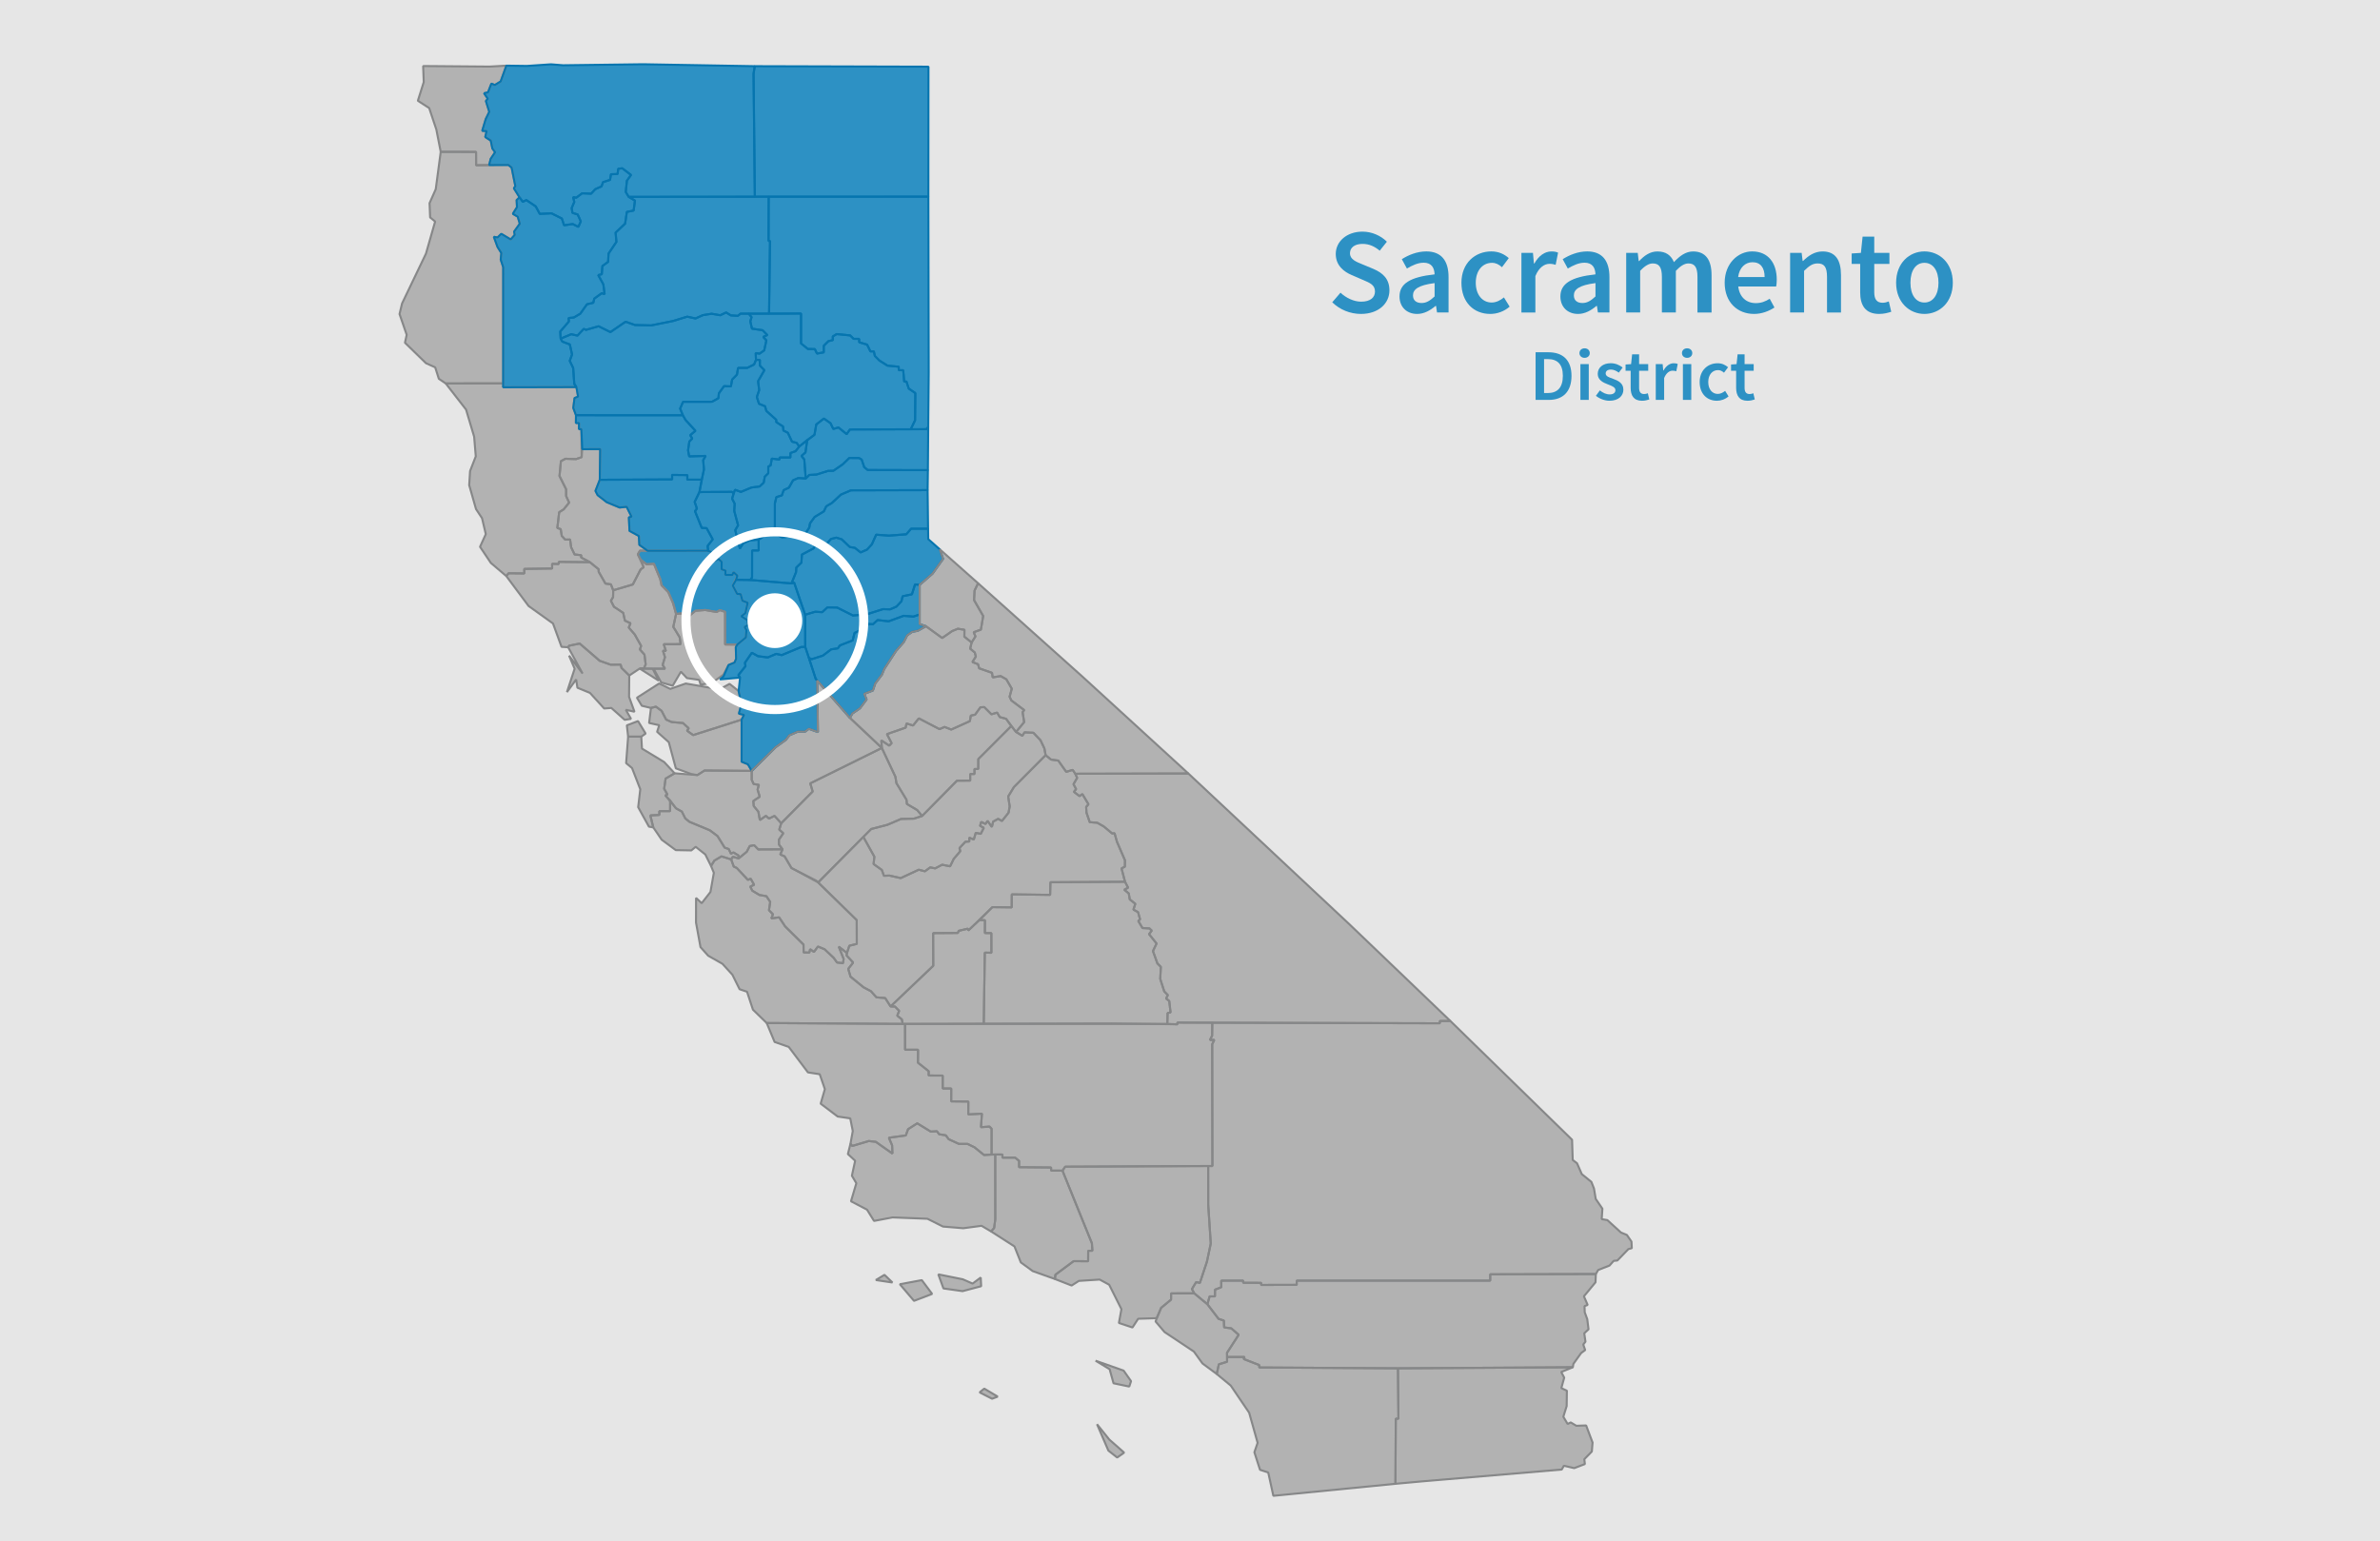<?xml version="1.0" encoding="utf-8"?>
<!-- Generator: Adobe Illustrator 25.4.1, SVG Export Plug-In . SVG Version: 6.00 Build 0)  -->
<svg version="1.1" xmlns="http://www.w3.org/2000/svg" xmlns:xlink="http://www.w3.org/1999/xlink" x="0px" y="0px"
	 viewBox="0 0 784.06 507.87" style="enable-background:new 0 0 784.06 507.87;" xml:space="preserve">
<style type="text/css">
	.st0{fill:#002E6D;}
	.st1{fill-rule:evenodd;clip-rule:evenodd;fill:none;stroke:#FFFFFF;stroke-width:3;stroke-miterlimit:10;}
	.st2{fill:#FFFFFF;}
	.st3{fill:none;stroke:#0675AF;stroke-miterlimit:10;}
	.st4{opacity:0.804;fill:#007DBC;}
	.st5{fill:#A5A5A5;}
	.st6{fill:none;stroke:#868788;stroke-width:0.635;stroke-linejoin:bevel;stroke-miterlimit:10;}
	.st7{fill:none;stroke:#0675AF;stroke-width:4;stroke-linejoin:bevel;stroke-miterlimit:10;}
	.st8{fill:#E6E6E6;}
	.st9{opacity:0.8;}
	.st10{opacity:0.804;}
	.st11{fill:#007DBC;}
	.st12{opacity:0.804;fill:#EDC948;}
	.st13{fill:none;stroke:#0675AF;stroke-width:0.675;stroke-linejoin:bevel;stroke-miterlimit:10;}
	.st14{opacity:0.804;fill:#59A14F;}
	.st15{opacity:0.804;fill:#76B7B2;}
	.st16{opacity:0.804;fill:#E15759;}
	.st17{opacity:0.804;fill:#9C755F;}
	.st18{opacity:0.804;fill:#4E79A7;}
	.st19{fill-rule:evenodd;clip-rule:evenodd;fill:#F28E2B;}
	.st20{opacity:0.8;fill:#A5A5A5;}
	.st21{fill:none;stroke:#868788;stroke-width:0.675;stroke-linejoin:bevel;stroke-miterlimit:10;}
	.st22{fill:none;stroke:#0675AF;stroke-width:0.67;stroke-linejoin:bevel;stroke-miterlimit:10;}
</style>
<g id="Tools">
</g>
<g id="Background">
	<rect x="-11.18" y="-11.39" class="st8" width="804.92" height="529.99"/>
</g>
<g id="Fresno" class="st9">
</g>
<g id="Layer_12" class="st10">
	<polygon class="st11" points="249.92,177.8 254.28,174.96 255.27,175.87 255.27,165.89 255.77,163.79 257.58,163.23 258.17,161.5 
		259.9,160.68 261.26,158.26 262.99,157.51 265.44,157.67 264.96,151.38 264.02,150.23 265.35,149.09 265.94,144.96 263.29,147.13 
		262.09,148.67 260.39,149.28 260.39,150.76 256.81,150.75 256.83,151.44 254.26,151.11 253.88,153.35 253.1,153.72 253.1,155.94 
		251.95,157.06 251.59,159.04 250.25,160.29 247.55,160.64 244.07,162.09 242.14,161.37 241.18,164.31 242.04,165.98 241.88,168.32 
		243.15,173.1 242.21,174.68 243.74,180.74 244.84,179.03 246.97,178.03 	"/>
	<polygon class="st11" points="222.72,202.29 224.57,202.11 226.32,203.53 229.1,201.26 232.34,201 236.08,201.66 237.13,201.05 
		238.86,201.6 238.88,212.36 242.89,212.39 245.71,210.02 245.91,207.65 245.3,206.59 246.44,205.96 246.21,204.34 244.22,203.07 
		245.56,202.01 246.31,198.6 244.59,197.94 243.99,195.77 242.84,195.68 241.41,192.97 242.9,189.67 241.66,188.54 241.25,189.46 
		238.95,189.42 239.02,188.01 237.74,187.59 237.73,185.13 236.69,184.17 235.32,184.91 234.12,183.9 234.46,181.94 233.29,181.47 
		210.84,181.43 210.12,182.67 211.19,184.52 213.02,185.95 215.42,185.76 217.51,190.82 217.94,192.85 220.15,195.11 221.74,198.74 
			"/>
	<polygon class="st11" points="165.77,126.32 165.76,127.6 189.89,127.54 189.19,126.5 188.82,121.25 187.69,118.9 188.46,116.79 
		187.72,113.49 185.25,112.56 184.7,111.58 184.56,109.24 187.41,105.93 187.33,104.78 189.04,104.62 191.16,103.37 193.37,100.26 
		195.45,99.77 195.77,98.4 198.23,96.62 199.19,96.92 198.76,93.7 197.08,90.64 198.25,90.35 198.45,87.66 200.33,86.28 
		200.48,83.55 203.07,79.69 202.8,76.65 205.94,73.69 206.51,69.82 208.74,69.38 209.18,66.1 207.11,64.86 206.15,63.25 
		206.52,59.56 207.88,57.64 205,55.45 203.68,55.6 203.45,57.34 201.28,57.41 200.97,59.27 198.66,60.03 198.17,61.42 196.1,62.34 
		194.74,63.82 191.79,63.69 189.83,65.15 188.81,64.93 189.19,66.53 188.33,68.57 188.59,70.14 190.31,70.67 191.34,72.95 
		190.54,74.76 188.68,73.82 185.83,74.23 185.1,72 181.7,70.29 177.82,70.47 176.48,68 173.39,65.92 172.22,66.51 171.15,65.01 
		170.19,65.94 170.32,68.26 168.95,70.45 170.56,71.4 171.24,73.72 169.37,76.32 169.58,77.39 168.24,78.9 165.15,77.05 
		163.9,78.25 162.69,78.02 163.91,81.37 165.16,83.36 164.96,85.54 165.78,88.06 	"/>
	<polygon class="st11" points="189.89,127.54 190.44,130.68 189.28,131.15 188.86,134.39 189.75,136.81 224.96,136.84 
		224.06,134.63 225.03,132.4 234.55,132.38 236.66,131.22 236.83,129.59 238.53,127.23 240.79,127.32 241.19,125.08 242.78,123.44 
		243.15,121.23 246.14,121.23 248.42,120.11 249.05,118.57 248.96,116.34 250.22,116.53 251.76,115.45 252.48,112.15 251.43,111.01 
		252.79,110.4 251.23,108.81 247.73,108.3 247.18,105.9 247.59,104.49 246.65,103.35 243.99,103.34 243.06,104.07 240.77,103.92 
		239.22,102.96 237.29,103.87 234.44,103.38 231.56,103.84 229.13,104.93 226.39,104.34 221.69,105.78 214.53,107.22 209.22,107.1 
		206.09,106 201.09,109.43 197.22,107.5 193.05,108.69 192.32,108.36 190.24,110.58 188.19,110.12 184.7,111.58 185.25,112.56 
		187.72,113.49 188.46,116.79 187.69,118.9 188.82,121.25 189.19,126.5 	"/>
	<polygon class="st11" points="233.29,181.47 234.46,181.94 234.12,183.9 235.32,184.91 236.69,184.17 237.73,185.13 237.74,187.59 
		239.02,188.01 238.95,189.42 241.25,189.46 241.66,188.54 242.9,189.67 242.49,191.04 247.17,191.1 247.76,190.25 247.77,181.39 
		249.94,181.38 249.92,177.8 246.97,178.03 244.84,179.03 243.74,180.74 242.21,174.68 243.15,173.1 241.88,168.32 242.04,165.98 
		241.18,164.31 241.67,162.56 241.13,162.06 230.42,162.14 228.85,165.38 229.59,167.58 228.95,168.42 231.18,173.95 232.78,174.02 
		234.8,177.72 233.12,179.89 	"/>
	<polygon class="st11" points="171.15,65.01 172.22,66.51 173.39,65.92 176.48,68 177.82,70.47 181.7,70.29 185.1,72 185.83,74.23 
		188.68,73.82 190.54,74.76 191.34,72.95 190.31,70.67 188.59,70.14 188.33,68.57 189.19,66.53 188.81,64.93 189.83,65.15 
		191.79,63.69 194.74,63.82 196.1,62.34 198.17,61.42 198.66,60.03 200.97,59.27 201.28,57.41 203.45,57.34 203.68,55.6 205,55.45 
		207.88,57.64 206.52,59.56 206.15,63.25 207.11,64.86 248.67,64.82 248.25,24.34 248.63,21.81 211.86,21.17 185.49,21.51 
		181.51,21.19 173.55,21.73 166.82,21.63 164.94,26.83 163.02,28.01 161.88,27.56 160.78,30.42 159.48,30.73 160.7,32.53 
		160.08,33.29 161.19,36.85 160.03,39.21 158.86,43.12 160.32,43.17 159.86,45.15 161.67,46.32 162.21,48.93 163.11,50.16 
		161.65,52.34 161.15,54.38 167.48,54.35 168.55,55.22 169.79,61.36 169.29,62.02 	"/>
	<polygon class="st11" points="305.69,154.92 305.79,140.71 305.21,141.41 279.98,141.52 278.93,143.05 276.22,140.85 
		274.52,141.35 273.61,139.44 271.42,137.9 268.91,139.86 268.32,143.26 265.94,144.96 265.35,149.09 264.02,150.23 264.96,151.38 
		265.44,157.67 266.61,156.5 269.01,156.36 272.76,155.17 274.55,155.12 277.63,152.99 279.79,150.9 282.99,150.92 283.86,151.43 
		284.71,153.93 285.86,154.87 	"/>
	<polygon class="st11" points="246.65,103.35 253.36,103.36 253.67,79.37 253.19,79.39 253.23,64.8 207.11,64.86 209.18,66.1 
		208.74,69.38 206.51,69.82 205.94,73.69 202.8,76.65 203.07,79.69 200.48,83.55 200.33,86.28 198.45,87.66 198.25,90.35 
		197.08,90.64 198.76,93.7 199.19,96.92 198.23,96.62 195.77,98.4 195.45,99.77 193.37,100.26 191.16,103.37 189.04,104.62 
		187.33,104.78 187.41,105.93 184.56,109.24 184.7,111.58 188.19,110.12 190.24,110.58 192.32,108.36 193.05,108.69 197.22,107.5 
		201.09,109.43 206.09,106 209.22,107.1 214.53,107.22 221.69,105.78 226.39,104.34 229.13,104.93 231.56,103.84 234.44,103.38 
		237.29,103.87 239.22,102.96 240.77,103.92 243.06,104.07 243.99,103.34 	"/>
	<polygon class="st11" points="244.32,237.13 244.32,250.99 246.39,251.82 247.67,254.02 255.5,246.22 258.92,243.75 260.04,242.28 
		262.84,241.07 265.18,241.1 266.48,240.13 269.45,241.21 269.22,224.24 268.73,223.69 265.28,213.16 263.94,213.19 257.55,215.86 
		255.71,215.45 252.93,216.63 249.7,216.21 247.69,215.08 245.41,218.39 245.59,219.5 243.26,222.43 243.81,223.26 243.33,227.7 
		244.28,231.95 243.42,235.15 245.12,235.54 	"/>
	<polygon class="st11" points="237.18,223.86 243.81,223.26 243.26,222.43 245.59,219.5 245.41,218.39 247.69,215.08 249.7,216.21 
		252.93,216.63 255.71,215.45 257.55,215.86 263.94,213.19 265.28,213.16 265.24,202.56 261.62,191.97 260.75,192.24 247.17,191.1 
		242.49,191.04 241.41,192.97 242.84,195.68 243.99,195.77 244.59,197.94 246.31,198.6 245.56,202.01 244.22,203.07 246.21,204.34 
		246.44,205.96 245.3,206.59 245.91,207.65 245.71,210.02 242.89,212.39 242.4,213.28 242.51,217.06 242,218.3 240.01,219.13 
		238.35,222.87 	"/>
	<polygon class="st11" points="246.65,103.35 247.59,104.49 247.18,105.9 247.73,108.3 251.23,108.81 252.79,110.4 251.43,111.01 
		252.48,112.15 251.76,115.45 250.22,116.53 248.96,116.34 249.05,118.57 250.33,118.59 250.32,120.45 251.82,121.97 249.74,125.6 
		250.1,128.56 249.33,130.81 250.04,133.04 252.04,133.86 252.46,135.39 255.72,138.32 255.73,139.07 257.98,140.54 258.07,141.84 
		259.55,142.6 260.92,145.54 262.46,145.92 263.29,147.13 268.32,143.26 268.91,139.86 271.42,137.9 273.61,139.44 274.52,141.35 
		276.22,140.85 278.93,143.05 279.98,141.52 300.02,141.46 301.46,138.48 301.54,129.53 299.37,128.03 298.62,125.72 297.88,125.72 
		297.55,121.98 296.08,121.99 296.08,120.84 292.34,120.47 289.71,118.8 288.21,117.28 287.88,115.78 286.75,115.78 285.65,113.55 
		283.05,112.78 283.04,111.66 281.22,111.65 280.06,110.51 275.63,110.08 274.35,110.86 274.38,112.06 272.89,112.42 271.38,113.93 
		271.38,116.11 269.14,116.5 268.44,115.01 266.17,115 263.89,113.16 263.89,103.31 	"/>
	<polygon class="st11" points="247.17,191.1 260.75,192.24 262.25,188.52 262.33,187 264.01,185.4 264.19,182.73 267.99,180.72 
		268.68,179.55 271.7,179.95 273.73,177.61 275.49,177.15 277.27,177.69 279.96,180.23 281.63,180.52 283.52,182.02 285.61,181.11 
		287.23,179.35 288.64,176.19 292.87,176.49 298.56,176.05 300.16,174.21 305.74,174.2 305.59,161.5 280.32,161.57 277.05,162.96 
		274.04,165.75 272.19,166.83 271.42,168.49 268.39,170.33 266.86,172.43 266.61,173.82 264.67,176.93 262.16,177.01 260.88,175.7 
		258.99,176.94 257.62,177.03 255.27,175.87 254.28,174.96 249.92,177.8 249.94,181.38 247.77,181.39 247.76,190.25 	"/>
	<polygon class="st11" points="255.27,175.87 257.62,177.03 258.99,176.94 260.88,175.7 262.16,177.01 264.67,176.93 266.61,173.82 
		266.86,172.43 268.39,170.33 271.42,168.49 272.19,166.83 274.04,165.75 277.05,162.96 280.32,161.57 305.59,161.5 305.69,154.92 
		285.86,154.87 284.71,153.93 283.86,151.43 282.99,150.92 279.79,150.9 277.63,152.99 274.55,155.12 272.76,155.17 269.01,156.36 
		266.61,156.5 265.44,157.67 262.99,157.51 261.26,158.26 259.9,160.68 258.17,161.5 257.58,163.23 255.77,163.79 255.27,165.89 	
		"/>
	<polygon class="st11" points="248.63,21.81 248.25,24.34 248.67,64.82 305.84,64.8 305.87,21.97 	"/>
	<polygon class="st11" points="253.23,64.8 253.19,79.39 253.67,79.37 253.36,103.36 263.89,103.31 263.89,113.16 266.17,115 
		268.44,115.01 269.14,116.5 271.38,116.11 271.38,113.93 272.89,112.42 274.38,112.06 274.35,110.86 275.63,110.08 280.06,110.51 
		281.22,111.65 283.04,111.66 283.05,112.78 285.65,113.55 286.75,115.78 287.88,115.78 288.21,117.28 289.71,118.8 292.34,120.47 
		296.08,120.84 296.08,121.99 297.55,121.98 297.88,125.72 298.62,125.72 299.37,128.03 301.54,129.53 301.46,138.48 300.02,141.46 
		305.21,141.41 305.79,140.71 305.95,122.81 305.84,64.8 	"/>
	<polygon class="st11" points="191.81,148.01 197.73,147.98 197.59,158.09 221.43,157.97 221.42,156.49 226.45,156.54 
		226.42,158.06 231.15,158.06 231.91,154.69 231.65,151.62 232.47,150.22 227.04,150.38 226.67,148.36 227.1,145.47 228.06,144.51 
		227.39,143.39 229.11,141.95 225.83,138.37 224.96,136.84 189.75,136.81 189.72,139.39 190.74,139.38 190.73,141.4 191.52,141.4 	
		"/>
	<polygon class="st11" points="265.24,202.56 268.55,201.57 270.86,201.71 272.58,200.13 275.79,200.19 281.01,202.81 
		285.67,202.38 290.88,200.71 293.25,200.78 295.32,199.88 296.99,198.08 297.35,196.47 300.42,195.83 301.45,192.56 302.97,192.71 
		307.22,189 310.68,184.16 309.62,181.02 305.8,177.65 305.74,174.2 300.16,174.21 298.56,176.05 292.87,176.49 288.64,176.19 
		287.23,179.35 285.61,181.11 283.52,182.02 281.63,180.52 279.96,180.23 277.27,177.69 275.49,177.15 273.73,177.61 271.7,179.95 
		268.68,179.55 267.99,180.72 264.19,182.73 264.01,185.4 262.33,187 262.25,188.52 260.75,192.24 261.62,191.97 	"/>
	<polygon class="st11" points="197.59,158.09 196.17,161.74 196.88,163.14 199.89,165.47 204.14,167.23 206.44,166.98 
		208.05,170.25 207.17,170.48 207.39,174.93 210.46,176.6 210.63,179.52 213.36,181.48 233.29,181.47 233.12,179.89 234.8,177.72 
		232.78,174.02 231.18,173.95 228.95,168.42 229.59,167.58 228.85,165.38 230.42,162.14 231.15,158.06 226.42,158.06 226.45,156.54 
		221.42,156.49 221.43,157.97 	"/>
	<polygon class="st11" points="266.5,216.8 268.73,223.69 279.99,236.53 280.79,235.11 283.28,233.4 285.48,230.46 284.7,228.62 
		287.55,227.53 288.35,225.18 290.53,222.3 291.26,220.48 295.16,214.5 297.73,211.56 298.86,209.35 300.47,208.21 302.36,207.84 
		305.05,206.33 302.97,205.64 302.97,202.46 300.89,203.17 297.71,202.91 292.75,204.72 289.11,204.31 287.6,205.68 286.08,205.61 
		285.14,206.87 281.53,208.54 280.9,211.02 276.7,212.65 276.02,213.63 273.82,213.96 271.08,216.02 267.42,217.2 	"/>
	<polygon class="st11" points="224.96,136.84 225.83,138.37 229.11,141.95 227.39,143.39 228.06,144.51 227.1,145.47 226.67,148.36 
		227.04,150.38 232.47,150.22 231.65,151.62 231.91,154.69 230.42,162.14 241.13,162.06 241.67,162.56 242.14,161.37 244.07,162.09 
		247.55,160.64 250.25,160.29 251.59,159.04 251.95,157.06 253.1,155.94 253.1,153.72 253.88,153.35 254.26,151.11 256.83,151.44 
		256.81,150.75 260.39,150.76 260.39,149.28 262.09,148.67 263.29,147.13 262.46,145.92 260.92,145.54 259.55,142.6 258.07,141.84 
		257.98,140.54 255.73,139.07 255.72,138.32 252.46,135.39 252.04,133.86 250.04,133.04 249.33,130.81 250.1,128.56 249.74,125.6 
		251.82,121.97 250.32,120.45 250.33,118.59 249.05,118.57 248.42,120.11 246.14,121.23 243.15,121.23 242.78,123.44 241.19,125.08 
		240.79,127.32 238.53,127.23 236.83,129.59 236.66,131.22 234.55,132.38 225.03,132.4 224.06,134.63 	"/>
	<polygon class="st11" points="265.24,202.56 265.28,213.16 266.5,216.8 267.42,217.2 271.08,216.02 273.82,213.96 276.02,213.63 
		276.7,212.65 280.9,211.02 281.53,208.54 285.14,206.87 286.08,205.61 287.6,205.68 289.11,204.31 292.75,204.72 297.71,202.91 
		300.89,203.17 302.97,202.46 302.97,192.71 301.45,192.56 300.42,195.83 297.35,196.47 296.99,198.08 295.32,199.88 293.25,200.78 
		290.88,200.71 285.67,202.38 281.01,202.81 275.79,200.19 272.58,200.13 270.86,201.71 268.55,201.57 	"/>
</g>
<g id="Layer_11">
</g>
<g id="Layer_10">
</g>
<g id="Layer_8">
</g>
<g id="Layer_7">
</g>
<g id="Layer_13">
</g>
<g id="Layer_5">
</g>
<g id="Layer_6">
	<g>
		<path class="st4" d="M438.89,99.6l2.72-3.16c1.88,1.76,4.4,2.96,6.8,2.96c2.96,0,4.56-1.32,4.56-3.36c0-2.16-1.68-2.84-4.04-3.84
			l-3.6-1.56c-2.56-1.08-5.28-3.12-5.28-6.96c0-4.16,3.68-7.36,8.8-7.36c3.04,0,6,1.28,8.04,3.32l-2.36,2.96
			c-1.68-1.4-3.44-2.24-5.68-2.24c-2.48,0-4.12,1.16-4.12,3.08c0,2.04,2,2.8,4.16,3.68l3.56,1.48c3.08,1.32,5.28,3.28,5.28,7.08
			c0,4.24-3.52,7.76-9.4,7.76C444.81,103.44,441.37,102.04,438.89,99.6z"/>
		<path class="st4" d="M461.05,97.68c0-4.2,3.48-6.4,11.56-7.28c-0.08-2.08-0.92-3.84-3.6-3.84c-1.92,0-3.76,0.88-5.52,1.92
			l-1.68-3.08c2.16-1.36,4.96-2.56,8.08-2.56c4.88,0,7.32,3,7.32,8.48v11.64h-3.8l-0.32-2.16h-0.16c-1.76,1.48-3.76,2.64-6.08,2.64
			C463.41,103.44,461.05,101.12,461.05,97.68z M472.61,97.68v-4.4c-5.36,0.68-7.12,2.08-7.12,4.04c0,1.76,1.2,2.52,2.84,2.52
			C469.93,99.84,471.13,99.04,472.61,97.68z"/>
		<path class="st4" d="M481.45,93.16c0-6.56,4.6-10.32,9.84-10.32c2.52,0,4.32,0.96,5.76,2.2l-2.24,3
			c-1.04-0.92-2.04-1.44-3.28-1.44c-3.16,0-5.36,2.6-5.36,6.56c0,3.92,2.16,6.52,5.24,6.52c1.52,0,2.92-0.76,4.04-1.68l1.88,3.04
			c-1.84,1.6-4.16,2.4-6.4,2.4C485.57,103.44,481.45,99.68,481.45,93.16z"/>
		<path class="st4" d="M501.21,83.33h3.8l0.32,3.48h0.16c1.4-2.56,3.48-3.96,5.56-3.96c1,0,1.64,0.12,2.24,0.4l-0.8,4
			c-0.68-0.2-1.2-0.32-2.04-0.32c-1.56,0-3.44,1.08-4.64,4.04v12h-4.6V83.33z"/>
		<path class="st4" d="M514.05,97.68c0-4.2,3.48-6.4,11.56-7.28c-0.08-2.08-0.92-3.84-3.6-3.84c-1.92,0-3.76,0.88-5.52,1.92
			l-1.68-3.08c2.16-1.36,4.96-2.56,8.08-2.56c4.88,0,7.32,3,7.32,8.48v11.64h-3.8l-0.32-2.16h-0.16c-1.76,1.48-3.76,2.64-6.08,2.64
			C516.41,103.44,514.05,101.12,514.05,97.68z M525.61,97.68v-4.4c-5.36,0.68-7.12,2.08-7.12,4.04c0,1.76,1.2,2.52,2.84,2.52
			C522.93,99.84,524.13,99.04,525.61,97.68z"/>
		<path class="st4" d="M535.73,83.33h3.8l0.32,2.68h0.16c1.64-1.76,3.56-3.16,6-3.16c2.88,0,4.52,1.32,5.44,3.52
			c1.88-2,3.84-3.52,6.32-3.52c4.16,0,6.08,2.84,6.08,7.8v12.32h-4.64V91.24c0-3.24-0.96-4.44-3-4.44c-1.24,0-2.6,0.8-4.12,2.44
			v13.72h-4.6V91.24c0-3.24-0.96-4.44-3.04-4.44c-1.2,0-2.6,0.8-4.12,2.44v13.72h-4.6V83.33z"/>
		<path class="st4" d="M568.17,93.16c0-6.4,4.44-10.32,9.04-10.32c5.32,0,8.12,3.84,8.12,9.32c0,0.88-0.08,1.76-0.2,2.24h-12.48
			c0.4,3.48,2.64,5.48,5.8,5.48c1.68,0,3.12-0.52,4.56-1.44l1.56,2.88c-1.88,1.24-4.24,2.12-6.72,2.12
			C572.41,103.44,568.17,99.64,568.17,93.16z M581.33,91.28c0-3.04-1.32-4.88-4-4.88c-2.32,0-4.32,1.72-4.72,4.88H581.33z"/>
		<path class="st4" d="M589.73,83.33h3.8l0.32,2.64h0.16c1.76-1.72,3.76-3.12,6.44-3.12c4.2,0,6.04,2.84,6.04,7.8v12.32h-4.6V91.24
			c0-3.24-0.92-4.44-3.08-4.44c-1.72,0-2.84,0.84-4.48,2.44v13.72h-4.6V83.33z"/>
		<path class="st4" d="M612.81,96.32v-9.36h-2.8v-3.44l3.04-0.2l0.56-5.36h3.84v5.36h5v3.64h-5v9.36c0,2.32,0.88,3.44,2.76,3.44
			c0.68,0,1.48-0.2,2.04-0.44l0.8,3.4c-1.08,0.36-2.44,0.72-4,0.72C614.49,103.44,612.81,100.56,612.81,96.32z"/>
		<path class="st4" d="M624.65,93.16c0-6.56,4.44-10.32,9.32-10.32c4.92,0,9.36,3.76,9.36,10.32c0,6.52-4.44,10.28-9.36,10.28
			C629.09,103.44,624.65,99.68,624.65,93.16z M638.61,93.16c0-3.96-1.76-6.56-4.64-6.56c-2.88,0-4.6,2.6-4.6,6.56
			c0,3.92,1.72,6.52,4.6,6.52C636.85,99.68,638.61,97.08,638.61,93.16z"/>
		<path class="st4" d="M505.88,116.07h4.2c4.8,0,7.63,2.59,7.63,7.78c0,5.21-2.83,7.92-7.49,7.92h-4.34V116.07z M509.89,129.51
			c3.17,0,4.97-1.8,4.97-5.67c0-3.84-1.8-5.52-4.97-5.52h-1.22v11.19H509.89z"/>
		<path class="st4" d="M520.33,116.35c0-0.94,0.72-1.58,1.7-1.58c0.98,0,1.7,0.65,1.7,1.58c0,0.91-0.72,1.56-1.7,1.56
			C521.05,117.91,520.33,117.27,520.33,116.35z M520.64,119.98h2.76v11.79h-2.76V119.98z"/>
		<path class="st4" d="M525.75,130.42l1.3-1.78c1.06,0.82,2.06,1.32,3.26,1.32c1.27,0,1.87-0.6,1.87-1.42c0-0.98-1.27-1.42-2.52-1.9
			c-1.56-0.58-3.31-1.46-3.31-3.43c0-2.06,1.66-3.53,4.3-3.53c1.63,0,2.95,0.67,3.91,1.42l-1.27,1.68c-0.82-0.6-1.66-1.01-2.59-1.01
			c-1.18,0-1.73,0.55-1.73,1.3c0,0.94,1.18,1.3,2.45,1.75c1.61,0.6,3.38,1.37,3.38,3.58c0,2.02-1.61,3.65-4.58,3.65
			C528.61,132.05,526.9,131.35,525.75,130.42z"/>
		<path class="st4" d="M537.2,127.78v-5.62h-1.68v-2.06l1.82-0.12l0.34-3.22h2.3v3.22h3v2.18h-3v5.62c0,1.39,0.53,2.06,1.66,2.06
			c0.41,0,0.89-0.12,1.22-0.26l0.48,2.04c-0.65,0.22-1.46,0.43-2.4,0.43C538.21,132.05,537.2,130.32,537.2,127.78z"/>
		<path class="st4" d="M545.46,119.98h2.28l0.19,2.09h0.1c0.84-1.54,2.09-2.38,3.34-2.38c0.6,0,0.98,0.07,1.34,0.24l-0.48,2.4
			c-0.41-0.12-0.72-0.19-1.22-0.19c-0.94,0-2.06,0.65-2.78,2.42v7.2h-2.76V119.98z"/>
		<path class="st4" d="M554.1,116.35c0-0.94,0.72-1.58,1.7-1.58c0.98,0,1.7,0.65,1.7,1.58c0,0.91-0.72,1.56-1.7,1.56
			C554.82,117.91,554.1,117.27,554.1,116.35z M554.41,119.98h2.76v11.79h-2.76V119.98z"/>
		<path class="st4" d="M559.93,125.88c0-3.94,2.76-6.19,5.9-6.19c1.51,0,2.59,0.58,3.46,1.32l-1.34,1.8
			c-0.62-0.55-1.22-0.86-1.97-0.86c-1.9,0-3.22,1.56-3.22,3.94c0,2.35,1.3,3.91,3.14,3.91c0.91,0,1.75-0.46,2.42-1.01l1.13,1.82
			c-1.1,0.96-2.5,1.44-3.84,1.44C562.4,132.05,559.93,129.8,559.93,125.88z"/>
		<path class="st4" d="M571.95,127.78v-5.62h-1.68v-2.06l1.82-0.12l0.34-3.22h2.3v3.22h3v2.18h-3v5.62c0,1.39,0.53,2.06,1.66,2.06
			c0.41,0,0.89-0.12,1.22-0.26l0.48,2.04c-0.65,0.22-1.46,0.43-2.4,0.43C572.96,132.05,571.95,130.32,571.95,127.78z"/>
	</g>
</g>
<g id="Layer_14">
	<polygon class="st20" points="326.51,405.76 334.2,410.69 336.3,415.96 340.21,418.82 347.53,421.43 347.69,420.01 353.7,415.55 
		358.47,415.57 358.49,412.12 359.87,412.13 359.71,409.66 350.02,385.73 346.27,385.72 346.27,384.69 335.72,384.59 335.72,382.5 
		334.41,381.44 330.24,381.44 330.25,380.42 327.87,380.4 327.88,401.8 327.5,404.62 	"/>
	<polygon class="st20" points="324.25,457.55 322.73,458.79 326.83,460.88 328.69,460.19 	"/>
	<polygon class="st20" points="326.51,405.76 327.5,404.62 327.88,401.8 327.87,380.4 324.18,380.58 321.01,378.02 318.73,376.91 
		315.89,376.91 312.52,375.36 311.59,374.09 309.38,373.73 308.66,372.75 306.62,372.86 302.17,370.13 299.16,372.06 298.4,374.13 
		292.83,374.89 293.9,377.4 294,380.1 288.52,376.23 286.23,375.97 280.78,377.59 280.18,376.86 279.33,380.26 281.72,382.47 
		280.65,387.4 282.11,389.86 280.35,395.82 285.63,398.58 287.94,402.3 294.01,401.14 305.53,401.58 310.66,404.15 317.33,404.7 
		323.36,403.9 	"/>
	<polygon class="st20" points="309.12,419.9 310.81,424.54 317.11,425.43 323.23,423.81 323.09,420.94 320.41,422.94 317.17,421.52 
			"/>
	<polygon class="st20" points="303.68,421.8 296.44,423.15 301.11,428.63 307.08,426.35 	"/>
	<polygon class="st20" points="291.38,420.06 288.54,421.77 294.01,422.6 	"/>
	<polygon class="st20" points="347.53,421.43 353.03,423.58 355.43,422.05 362.28,421.61 365.4,423.31 369.44,431.37 368.61,435.92 
		373.08,437.4 374.96,434.53 381.02,434.35 382.53,430.92 385.79,428.23 385.8,426.17 393.43,426.15 392.66,424.75 394.05,422.46 
		395.29,422.71 397.61,415.71 398.87,409.74 398.03,396.91 398.02,384.19 350.92,384.42 350.02,385.73 359.71,409.66 359.87,412.13 
		358.49,412.12 358.47,415.57 353.7,415.55 347.69,420.01 	"/>
	<polygon class="st20" points="360.92,448.35 365.55,451.15 366.84,455.79 372.02,456.86 372.61,455.09 370.16,451.61 	"/>
	<polygon class="st20" points="361.4,469.29 365.14,477.96 368.04,480.25 370.34,478.64 365.46,474.35 	"/>
	<polygon class="st20" points="400.84,452.73 405.45,456.54 411.52,465.49 414.31,475.41 413.24,478.51 415.1,484.3 417.8,485.18 
		419.49,492.87 459.71,488.91 459.82,467.46 460.7,467.46 460.54,450.87 414.85,450.58 414.84,449.78 409.73,447.8 409.99,447.12 
		404.25,447.12 404.25,448.7 401.53,449.54 	"/>
	<polygon class="st20" points="468.81,488.08 514.5,484.21 515.19,482.96 518.61,483.76 522.12,482.41 521.93,480.81 524.41,478.27 
		524.65,475.32 522.53,469.68 519.3,469.78 517.46,468.69 516.43,469.19 515.02,466.82 516.12,463.29 516.19,458.23 514.36,457.38 
		515.31,453.93 514.32,452.07 518.16,450.51 460.54,450.87 460.7,467.46 459.82,467.46 459.71,488.91 	"/>
	<polygon class="st20" points="393.43,426.15 397.76,429.75 398.49,427.16 400.25,427.16 400.27,424.94 402.33,424.14 
		402.32,421.98 409.56,421.97 409.55,422.67 415.48,422.7 415.48,423.39 427.18,423.36 427.17,421.97 490.93,421.97 490.93,419.88 
		525.73,419.79 526.5,418.46 530.23,417 531.6,415.45 532.82,415.33 536.44,411.58 537.58,411.28 537.47,409.11 535.95,406.91 
		534,406.11 529.52,402.02 527.66,401.71 527.89,398.26 525.69,395.04 525.12,391.63 524.26,389.43 521.1,386.87 519.53,383.29 
		518.11,382.21 517.91,375.55 477.8,336.41 474.35,336.41 474.34,337.17 399.37,336.99 399.32,341.24 398.61,342.66 400.04,342.65 
		399.34,344.08 399.41,384.2 398.02,384.19 398.03,396.91 398.87,409.74 397.61,415.71 395.29,422.71 394.05,422.46 392.66,424.75 	
		"/>
	<polygon class="st20" points="404.25,447.12 409.99,447.12 409.73,447.8 414.84,449.78 414.85,450.58 460.54,450.87 518.16,450.51 
		518.32,449.41 520.89,445.81 522.22,444.84 521.58,443.02 522.31,442.08 521.91,439.31 523.32,438.01 522.9,434.64 522.07,432.4 
		522,430.37 523.03,429.98 521.8,427.13 525.62,422.51 525.73,419.79 490.93,419.88 490.93,421.97 427.17,421.97 427.18,423.36 
		415.48,423.39 415.48,422.7 409.55,422.67 409.56,421.97 402.32,421.98 402.33,424.14 400.27,424.94 400.25,427.16 398.49,427.16 
		397.76,429.75 401.44,434.56 403.19,435.12 403.29,437.37 405.63,437.69 408.07,439.81 404.23,445.74 	"/>
	<polygon class="st20" points="380.68,435.41 383.64,438.9 393.32,445.35 396.15,449.25 400.84,452.73 401.53,449.54 404.25,448.7 
		404.23,445.74 408.07,439.81 405.63,437.69 403.29,437.37 403.19,435.12 401.44,434.56 397.76,429.75 393.43,426.15 385.8,426.17 
		385.79,428.23 382.53,430.92 	"/>
	<polygon class="st20" points="187.18,213.27 187.48,212.76 190.97,212.05 197.56,217.73 201.19,219.02 204.47,218.98 
		204.75,220.08 207.3,222.58 210.71,220.3 212.12,220.22 212.71,218.91 212.31,215.72 210.81,213.99 211.21,212.81 209.1,209.05 
		207.14,206.78 207.71,205.35 205.87,204.5 205.31,201.95 202.26,199.92 201.26,197.96 201.97,196.75 202.01,194.5 201.25,192.54 
		199.46,192.3 197.23,188.4 197.21,187.57 194.33,185.24 184.08,185.13 184.07,185.84 181.89,185.78 181.9,187.32 172.73,187.45 
		172.73,188.95 167.56,188.89 166.79,189.81 174.13,199.67 182.18,205.44 184.99,213.14 	"/>
	<polygon class="st20" points="240.01,219.13 242,218.3 242.51,217.06 242.4,213.28 242.89,212.39 238.88,212.36 238.86,201.6 
		237.13,201.05 236.08,201.66 232.34,201 229.1,201.26 226.32,203.53 224.57,202.11 222.72,202.29 221.81,206.55 223.9,209.98 
		224.24,212.25 218.66,212.26 219.36,214.48 218.41,214.42 219.06,216.55 218.3,219.1 219.08,220.34 215.31,220.33 217.82,224.86 
		221.61,225.95 224.32,221.33 226.31,223.43 230.32,224.01 230.81,225.6 234.55,224.98 238.31,222.31 	"/>
	<polygon class="st20" points="215,220.33 210.75,220.3 217,224.28 	"/>
	<polygon class="st20" points="215.22,272.63 217.99,276.7 222.62,280.11 227.75,280.21 229.19,279.02 232.36,281.55 234.24,285.34 
		235.33,283.57 237.68,282.18 240.87,283.17 241.44,282.3 243.34,282.85 243.35,281.93 241.63,280.89 240.8,281.29 240.07,279.76 
		238.73,279.29 236.37,275.47 233.83,273.57 227.15,270.8 225.77,269.69 224.62,267.41 222.69,266.33 220.77,263.74 220.76,267.26 
		217.21,267.28 217.21,268.52 214.25,268.68 	"/>
	<polygon class="st20" points="243.34,282.85 246.01,280.65 246.99,278.77 248.45,278.49 249.79,279.89 257.81,279.85 
		256.63,278.29 256.6,276.67 258.04,274.56 256.72,273.35 257.36,271.26 255.16,268.84 253.34,269.71 252.31,268.83 250.33,270.21 
		249.84,267.47 248.31,265.58 248.18,263.92 250.28,262.52 249.57,260.14 250.01,258.62 248.27,258.32 247.64,256.93 247.64,254 
		232.12,253.88 229.75,255.38 222.24,254.8 219.27,256.55 218.8,259.91 219.88,261.79 219.21,262.11 222.69,266.33 224.62,267.41 
		225.77,269.69 227.15,270.8 233.83,273.57 236.37,275.47 238.73,279.29 240.07,279.76 240.8,281.29 241.63,280.89 243.35,281.93 	
		"/>
	<polygon class="st20" points="206.93,242.73 206.27,251.45 208.22,253.08 210.93,260.05 210.24,265.97 213.78,272.38 
		215.22,272.63 214.25,268.68 217.21,268.52 217.21,267.28 220.76,267.26 220.77,263.74 219.21,262.11 219.88,261.79 218.8,259.91 
		219.27,256.55 222.24,254.8 218.8,251.09 211.49,246.66 211.26,242.72 	"/>
	<polygon class="st20" points="211.26,242.72 212.69,241.71 210.19,237.59 206.51,239 206.93,242.73 	"/>
	<polygon class="st20" points="210.75,220.3 210.71,220.3 210.79,220.3 	"/>
	<polygon class="st20" points="210.79,220.3 219.08,220.34 218.3,219.1 219.06,216.55 218.41,214.42 219.36,214.48 218.66,212.26 
		224.24,212.25 223.9,209.98 221.81,206.55 222.72,202.29 221.74,198.74 220.15,195.11 217.94,192.85 217.51,190.82 215.42,185.76 
		213.02,185.95 211.19,184.52 212.04,186.92 211.07,187.58 208.47,192.59 202.01,194.5 201.97,196.75 201.26,197.96 202.26,199.92 
		205.31,201.95 205.87,204.5 207.71,205.35 207.14,206.78 209.1,209.05 211.21,212.81 210.81,213.99 212.31,215.72 212.71,218.91 
		212.12,220.22 	"/>
	<polygon class="st20" points="146.85,126.35 153.54,134.96 156.2,143.88 156.74,150.37 154.86,155.21 154.57,159.85 156.82,167.74 
		158.8,170.74 160.04,176 158.14,180.17 161.7,185.48 166.79,189.81 167.56,188.89 172.73,188.95 172.73,187.45 181.9,187.32 
		181.89,185.78 184.07,185.84 184.08,185.13 194.33,185.24 191.45,183.69 191.48,182.94 189.3,182.7 188.16,180.34 187.81,177.77 
		186.18,177.8 185.06,176.56 184.71,174.35 183.61,173.97 184.21,168.78 185.7,167.83 187.49,165.61 186.51,163.47 186.5,161.23 
		184.32,156.84 184.79,151.93 186.29,151.16 189.78,151.27 191.62,150.63 191.52,141.4 190.73,141.4 190.74,139.38 189.72,139.39 
		189.75,136.81 188.86,134.39 189.28,131.15 190.44,130.68 189.89,127.54 165.76,127.6 165.77,126.32 	"/>
	<polygon class="st20" points="187.18,213.27 191.93,221.93 187.47,216.02 189.31,220.35 186.77,228.06 189.81,223.89 
		190.22,226.61 194.36,228.31 199.04,233.45 201.4,233.27 205.79,237.18 207.88,236.86 206.16,233.87 209.02,234.52 207.24,229.62 
		207.3,222.58 204.75,220.08 204.47,218.98 201.19,219.02 197.56,217.73 190.97,212.05 187.48,212.76 	"/>
	<polygon class="st20" points="191.81,148.01 191.62,150.63 189.78,151.27 186.29,151.16 184.79,151.93 184.32,156.84 186.5,161.23 
		186.51,163.47 187.49,165.61 185.7,167.83 184.21,168.78 183.61,173.97 184.71,174.35 185.06,176.56 186.18,177.8 187.81,177.77 
		188.16,180.34 189.3,182.7 191.48,182.94 191.45,183.69 194.33,185.24 197.21,187.57 197.23,188.4 199.46,192.3 201.25,192.54 
		202.01,194.5 208.47,192.59 211.07,187.58 212.04,186.92 210.12,182.67 210.84,181.43 213.36,181.48 210.63,179.52 210.46,176.6 
		207.39,174.93 207.17,170.48 208.05,170.25 206.44,166.98 204.14,167.23 199.89,165.47 196.88,163.14 196.17,161.74 197.59,158.09 
		197.73,147.98 	"/>
	<polygon class="st20" points="145.19,50.03 143.55,62.34 141.51,66.95 141.7,71.64 143.35,72.99 140.33,83.57 132.46,99.98 
		131.62,103.48 133.98,110.32 133.41,112.92 140.34,119.68 143.37,121.04 144.57,124.8 146.85,126.35 165.77,126.32 165.78,88.06 
		164.96,85.54 165.16,83.36 163.91,81.37 162.69,78.02 163.9,78.25 165.15,77.05 168.24,78.9 169.58,77.39 169.37,76.32 
		171.24,73.72 170.56,71.4 168.95,70.45 170.32,68.26 170.19,65.94 171.15,65.01 169.29,62.02 169.79,61.36 168.55,55.22 
		167.48,54.35 156.85,54.45 156.83,50.05 	"/>
	<polygon class="st20" points="139.4,21.76 139.6,27.04 137.66,33.2 141.39,35.61 143.75,42.68 145.19,50.03 156.83,50.05 
		156.85,54.45 161.15,54.38 161.65,52.34 163.11,50.16 162.21,48.93 161.67,46.32 159.86,45.15 160.32,43.17 158.86,43.12 
		160.03,39.21 161.19,36.85 160.08,33.29 160.7,32.53 159.48,30.73 160.78,30.42 161.88,27.56 163.02,28.01 164.94,26.83 
		166.82,21.63 161.32,21.94 	"/>
	<polygon class="st20" points="214.45,233.27 216.09,232.85 217.95,234.22 219.45,237.11 221.24,237.91 225,238.24 226.89,239.98 
		226.33,240.77 228.35,242.21 244.32,237.13 245.12,235.54 243.42,235.15 244.28,231.95 243.33,227.7 240.34,225.33 237.03,227.15 
		225.91,225.22 220.81,226.99 217.15,225.21 209.83,229.9 211.44,232.55 	"/>
	<polygon class="st20" points="214.45,233.27 213.84,238.22 217.18,238.96 216.48,241.13 220.33,244.55 222.65,253.17 227.8,255.07 
		229.75,255.38 232.12,253.88 247.67,254.02 246.39,251.82 244.32,250.99 244.32,237.13 228.35,242.21 226.33,240.77 226.89,239.98 
		225,238.24 221.24,237.91 219.45,237.11 217.95,234.22 216.09,232.85 	"/>
	<polygon class="st20" points="290.52,246.45 290.35,243.96 292.95,245.69 293.73,244.87 292.19,241.9 298.37,239.75 298.62,238.38 
		300.8,239.06 302.69,236.7 309.51,240.25 311.19,239.53 313.37,240.39 319.51,237.62 319.82,235.8 321.24,235.48 322.99,233.05 
		324.25,232.99 326.61,235.36 328.49,234.8 329.36,236.28 331.43,236.83 334.72,241.18 337.4,237.93 336.88,234.65 337.42,233.98 
		333.17,230.79 332.6,229.58 333.32,226.93 331.53,223.83 329.66,222.77 327.03,223.19 326.8,221.69 322.57,220.21 322.21,218.87 
		320.35,218.14 321.48,216.32 321.12,214.99 319.61,213.73 320.09,211.7 317.69,209.77 317.73,207.51 315.56,207.17 313.67,207.94 
		310.39,210.22 305.05,206.33 302.36,207.84 300.47,208.21 298.86,209.35 297.73,211.56 295.16,214.5 291.26,220.48 290.53,222.3 
		288.35,225.18 287.55,227.53 284.7,228.62 285.48,230.46 283.28,233.4 280.79,235.11 279.99,236.53 	"/>
	<polygon class="st20" points="322.7,303.15 324.48,303.21 324.46,307.44 326.59,307.46 326.6,313.94 324.43,313.89 324.09,337.36 
		384.55,337.38 384.65,333.8 385.62,333.59 385.19,329.84 384.15,329 384.73,327.89 383.54,326.66 382.23,322.58 382.42,318.58 
		381.29,317.45 379.83,313.38 381.01,310.89 378.55,307.81 379.42,306.63 378.67,305.91 376.38,305.79 374.99,303.46 375.58,302.91 
		374.91,300.53 373.39,299.72 374.02,297.81 372.19,296.35 371.86,294.39 370.39,293.17 371.64,292.49 370.62,290.54 346.05,290.7 
		345.95,294.86 333.31,294.69 333.3,298.98 326.93,298.9 	"/>
	<polygon class="st20" points="257.36,271.26 267.73,260.79 266.93,258.12 290.52,246.45 279.99,236.53 269.22,224.24 
		269.45,241.21 266.48,240.13 265.18,241.1 262.84,241.07 260.04,242.28 258.92,243.75 255.5,246.22 247.64,254 247.64,256.93 
		248.27,258.32 250.01,258.62 249.57,260.14 250.28,262.52 248.18,263.92 248.31,265.58 249.84,267.47 250.33,270.21 252.31,268.83 
		253.34,269.71 255.16,268.84 	"/>
	<polygon class="st20" points="280.18,376.86 280.78,377.59 286.23,375.97 288.52,376.23 294,380.1 293.9,377.4 292.83,374.89 
		298.4,374.13 299.16,372.06 302.17,370.13 306.62,372.86 308.66,372.75 309.38,373.73 311.59,374.09 312.52,375.36 315.89,376.91 
		318.73,376.91 321.01,378.02 324.18,380.58 326.67,380.4 326.67,371.93 325.97,371.21 323.18,371.41 323.48,366.95 318.99,367.2 
		319.01,362.96 313.36,362.9 313.37,358.68 310.57,358.66 310.57,354.4 305.94,354.38 305.94,352.96 302.41,350.16 302.44,345.88 
		298.17,345.89 298.16,337.38 252.59,337.09 255.19,343.33 259.85,344.96 266.17,353.35 270.05,353.95 271.74,358.87 270.36,363.66 
		275.96,367.89 280.11,368.5 280.94,372.67 	"/>
	<polygon class="st20" points="240.87,283.17 241.73,285.54 242.7,285.98 246.4,289.93 247.29,289.52 248.45,291.56 247.17,292.11 
		247.82,293.47 250.18,294.89 252.48,295.29 253.74,297.19 253.33,299.91 254.64,301.26 254.11,302.63 256.67,302.26 258.67,305.27 
		264.71,311.24 264.73,313.83 266.62,313.89 266.9,312.76 268.15,313.66 269.46,311.88 271.65,312.78 274.64,315.6 275.74,317.14 
		277.72,317.39 277.92,315.98 276.33,311.92 279.02,314.02 279.8,311.62 282.26,311.02 282.24,303.18 268.94,290.19 260.73,286.01 
		258.48,282.18 257.04,281.55 257.81,279.85 249.79,279.89 248.45,278.49 246.99,278.77 246.01,280.65 243.34,282.85 241.44,282.3 	
		"/>
	<polygon class="st20" points="234.24,285.34 235.17,287.59 234.05,293.9 231.16,297.61 229.31,295.86 229.29,303.97 230.77,312.07 
		233.3,314.9 238,317.57 241.28,321.17 243.65,325.95 246.1,326.78 248.05,332.68 252.59,337.09 297.38,337.38 297.11,335.9 
		295.59,334.66 296.22,333.07 294.81,331.64 293.38,331.63 291.62,328.86 288.72,328.62 286.92,326.6 284.48,325.31 280.2,321.82 
		279.44,319.25 281.06,317.16 278.89,314.81 279.02,314.02 276.33,311.92 277.92,315.98 277.72,317.39 275.74,317.14 274.64,315.6 
		271.65,312.78 269.46,311.88 268.15,313.66 266.9,312.76 266.62,313.89 264.73,313.83 264.71,311.24 258.67,305.27 256.67,302.26 
		254.11,302.63 254.64,301.26 253.33,299.91 253.74,297.19 252.48,295.29 250.18,294.89 247.82,293.47 247.17,292.11 248.45,291.56 
		247.29,289.52 246.4,289.93 242.7,285.98 241.73,285.54 240.87,283.17 237.68,282.18 235.33,283.57 	"/>
	<polygon class="st20" points="320.09,211.7 319.61,213.73 321.12,214.99 321.48,216.32 320.35,218.14 322.21,218.87 322.57,220.21 
		326.8,221.69 327.03,223.19 329.66,222.77 331.53,223.83 333.32,226.93 332.6,229.58 333.17,230.79 337.42,233.98 336.88,234.65 
		337.4,237.93 334.72,241.18 336.81,242.43 337.51,241.31 340.44,241.45 342.78,243.91 344.06,246.61 344.47,248.84 346.26,250.28 
		348.63,250.61 351.26,254.32 353.37,253.68 354.24,254.95 391.48,254.86 356.65,223 322.22,192.18 321.06,194.58 320.89,197.74 
		323.9,202.98 323.14,207.47 320.77,208.32 321.35,209.7 	"/>
	<polygon class="st20" points="257.36,271.26 256.72,273.35 258.04,274.56 256.6,276.67 256.63,278.29 257.81,279.85 257.04,281.55 
		258.48,282.18 260.73,286.01 269.53,290.76 287,273.16 292.35,271.77 296.85,269.84 301.09,269.74 303.78,268.87 302.15,266.91 
		298.78,264.93 298.62,263.49 295.32,258.06 294.97,255.92 290.51,246.46 266.93,258.12 267.73,260.79 	"/>
	<polygon class="st20" points="290.51,246.46 294.97,255.92 295.32,258.06 298.62,263.49 298.78,264.93 302.15,266.91 
		303.78,268.87 315.25,257.24 319.62,257.21 319.62,255.04 321.03,255.03 321.04,253.38 322.27,253.38 322.29,250.11 333.14,239.24 
		331.43,236.83 329.36,236.28 328.49,234.8 326.61,235.36 324.25,232.99 322.99,233.05 321.24,235.48 319.82,235.8 319.51,237.62 
		313.37,240.39 311.19,239.53 309.51,240.25 302.69,236.7 300.8,239.06 298.62,238.38 298.37,239.75 292.19,241.9 293.73,244.87 
		292.95,245.69 290.35,243.96 	"/>
	<polygon class="st20" points="284.41,275.75 288.04,282.27 287.8,284.71 290.51,286.64 291.2,288.57 293.02,288.5 296.74,289.33 
		302.68,286.57 304.7,287.09 306.45,285.8 308.07,286.13 310.38,284.93 313,285.45 314.21,283 316.35,280.48 316.09,279.43 
		318.05,277.34 319.33,277.28 319.29,276.01 320.81,276.62 321.45,274.42 323.1,274.76 324.1,272.76 322.87,272.12 323.24,270.82 
		324.67,271.5 325.33,270.48 326.76,272.48 327.17,270.73 328.83,269.81 330.08,270.52 332.26,267.77 332.63,265.7 332.13,262.44 
		334.02,259.34 344.47,248.84 344.06,246.61 342.78,243.91 340.44,241.45 337.51,241.31 336.81,242.43 334.72,241.18 333.14,239.24 
		322.29,250.11 322.27,253.38 321.04,253.38 321.03,255.03 319.62,255.04 319.62,257.21 315.25,257.24 303.78,268.87 301.09,269.74 
		296.85,269.84 292.35,271.77 287,273.16 	"/>
	<polygon class="st20" points="293.38,331.63 294.81,331.64 296.22,333.07 295.59,334.66 297.11,335.9 297.38,337.38 324.09,337.36 
		324.43,313.89 326.6,313.94 326.59,307.46 324.46,307.44 324.48,303.21 322.7,303.15 319,306.59 318.82,305.99 315.83,306.7 
		315.56,307.41 307.41,307.47 307.45,318.23 	"/>
	<polygon class="st20" points="298.16,337.38 298.17,345.89 302.44,345.88 302.41,350.16 305.94,352.96 305.94,354.38 310.57,354.4 
		310.57,358.66 313.37,358.68 313.36,362.9 319.01,362.96 318.99,367.2 323.48,366.95 323.18,371.41 325.97,371.21 326.67,371.93 
		326.67,380.4 330.25,380.42 330.24,381.44 334.41,381.44 335.72,382.5 335.72,384.59 346.27,384.69 346.27,385.72 350.02,385.73 
		350.92,384.42 399.41,384.2 399.34,344.08 400.04,342.65 398.61,342.66 399.32,341.24 399.37,336.99 387.85,336.94 387.91,337.5 
		366.29,337.22 	"/>
	<polygon class="st20" points="370.62,290.54 371.64,292.49 370.39,293.17 371.86,294.39 372.19,296.35 374.02,297.81 
		373.39,299.72 374.91,300.53 375.58,302.91 374.99,303.46 376.38,305.79 378.67,305.91 379.42,306.63 378.55,307.81 381.01,310.89 
		379.83,313.38 381.29,317.45 382.42,318.58 382.23,322.58 383.54,326.66 384.73,327.89 384.15,329 385.19,329.84 385.62,333.59 
		384.65,333.8 384.55,337.38 387.91,337.5 387.85,336.94 474.34,337.17 474.35,336.41 477.8,336.41 444.61,304.61 391.48,254.86 
		354.24,254.95 354.85,256.32 353.65,258.39 354.51,260.02 353.78,260.91 355.63,262.31 356.58,261.66 358.58,265 357.82,265.9 
		357.93,267.77 359,270.91 361.45,271.09 363.61,272.31 366.4,274.64 367.17,274.54 367.96,277.34 370.61,283.49 370.58,285.58 
		369.47,286.12 	"/>
	<polygon class="st20" points="279.02,314.02 278.89,314.81 281.06,317.16 279.44,319.25 280.2,321.82 284.48,325.31 286.92,326.6 
		288.72,328.62 291.62,328.86 293.38,331.63 307.45,318.23 307.41,307.47 315.56,307.41 315.83,306.7 318.82,305.99 319,306.59 
		326.93,298.9 333.3,298.98 333.31,294.69 345.95,294.86 346.05,290.7 370.62,290.54 369.47,286.12 370.58,285.58 370.61,283.49 
		367.96,277.34 367.17,274.54 366.4,274.64 363.61,272.31 361.45,271.09 359,270.91 357.93,267.77 357.82,265.9 358.58,265 
		356.58,261.66 355.63,262.31 353.78,260.91 354.51,260.02 353.65,258.39 354.85,256.32 354.24,254.95 353.37,253.68 351.26,254.32 
		348.63,250.61 346.26,250.28 344.47,248.84 334.02,259.34 332.13,262.44 332.63,265.7 332.26,267.77 330.08,270.52 328.83,269.81 
		327.17,270.73 326.76,272.48 325.33,270.48 324.67,271.5 323.24,270.82 322.87,272.12 324.1,272.76 323.1,274.76 321.45,274.42 
		320.81,276.62 319.29,276.01 319.33,277.28 318.05,277.34 316.09,279.43 316.35,280.48 314.21,283 313,285.45 310.38,284.93 
		308.07,286.13 306.45,285.8 304.7,287.09 302.68,286.57 296.74,289.33 293.02,288.5 291.2,288.57 290.51,286.64 287.8,284.71 
		288.04,282.27 284.41,275.75 269.53,290.76 282.24,303.18 282.26,311.02 279.8,311.62 	"/>
	<polygon class="st20" points="302.97,202.46 302.97,205.64 305.05,206.33 310.39,210.22 313.67,207.94 315.56,207.17 
		317.73,207.51 317.69,209.77 320.09,211.7 321.35,209.7 320.77,208.32 323.14,207.47 323.9,202.98 320.89,197.74 321.06,194.58 
		322.22,192.18 309.62,181.02 310.68,184.16 307.22,189 302.97,192.71 	"/>
</g>
<g id="Layer_4">
	<g>
		<g>
			<polygon class="st21" points="187.18,213.27 187.48,212.76 190.97,212.05 197.56,217.73 201.19,219.02 204.47,218.98 
				204.75,220.08 207.3,222.58 210.71,220.3 212.12,220.22 212.71,218.91 212.31,215.72 210.81,213.99 211.21,212.81 209.1,209.06 
				207.14,206.78 207.71,205.35 205.87,204.5 205.31,201.95 202.26,199.92 201.26,197.96 201.97,196.75 202.01,194.5 201.25,192.54 
				199.46,192.3 197.23,188.4 197.21,187.57 194.33,185.24 184.08,185.13 184.07,185.84 181.89,185.78 181.9,187.32 172.72,187.45 
				172.73,188.95 167.56,188.89 166.79,189.81 174.13,199.67 182.18,205.44 184.99,213.14 			"/>
			<polygon class="st21" points="240.01,219.13 242,218.3 242.51,217.06 242.4,213.28 242.89,212.39 238.88,212.36 238.86,201.6 
				237.13,201.05 236.08,201.66 232.34,201 229.1,201.26 226.32,203.53 224.57,202.11 222.72,202.29 221.81,206.55 223.9,209.98 
				224.24,212.25 218.66,212.26 219.36,214.48 218.41,214.42 219.06,216.55 218.3,219.1 219.08,220.34 215.31,220.33 217.82,224.86 
				221.61,225.95 224.32,221.33 226.31,223.43 230.32,224.01 230.81,225.6 234.55,224.98 238.31,222.31 			"/>
			<polygon class="st21" points="215,220.33 210.75,220.3 217,224.28 			"/>
			<polygon class="st21" points="215.22,272.63 217.99,276.69 222.62,280.11 227.75,280.21 229.19,279.02 232.36,281.55 
				234.24,285.34 235.33,283.57 237.68,282.18 240.87,283.17 241.44,282.3 243.34,282.85 243.35,281.93 241.63,280.88 240.8,281.29 
				240.07,279.76 238.73,279.29 236.37,275.47 233.83,273.57 227.15,270.8 225.77,269.69 224.62,267.41 222.69,266.33 
				220.77,263.74 220.76,267.26 217.21,267.28 217.21,268.52 214.25,268.68 			"/>
			<polygon class="st21" points="243.34,282.85 246.01,280.65 246.99,278.77 248.45,278.49 249.79,279.89 257.81,279.85 
				256.63,278.29 256.6,276.67 258.04,274.56 256.72,273.35 257.36,271.26 255.16,268.84 253.34,269.71 252.31,268.83 
				250.33,270.21 249.84,267.47 248.31,265.58 248.18,263.92 250.28,262.52 249.57,260.14 250.01,258.62 248.27,258.32 
				247.64,256.93 247.64,254 232.12,253.88 229.75,255.38 222.24,254.8 219.27,256.55 218.8,259.91 219.88,261.79 219.21,262.11 
				222.69,266.33 224.62,267.41 225.77,269.69 227.15,270.8 233.83,273.57 236.37,275.47 238.73,279.29 240.07,279.76 240.8,281.29 
				241.63,280.88 243.35,281.93 			"/>
			<polygon class="st21" points="206.93,242.73 206.27,251.45 208.22,253.08 210.93,260.05 210.24,265.97 213.78,272.38 
				215.22,272.63 214.25,268.68 217.21,268.52 217.21,267.28 220.76,267.26 220.77,263.74 219.21,262.11 219.88,261.79 
				218.8,259.91 219.27,256.55 222.24,254.8 218.8,251.09 211.49,246.66 211.26,242.72 			"/>
			<polygon class="st21" points="211.26,242.72 212.69,241.71 210.19,237.59 206.51,239 206.93,242.73 			"/>
			<polygon class="st21" points="210.75,220.3 210.71,220.3 210.79,220.3 			"/>
			<polygon class="st21" points="210.79,220.3 219.08,220.34 218.3,219.1 219.06,216.55 218.41,214.42 219.36,214.48 218.66,212.26 
				224.24,212.25 223.9,209.98 221.81,206.55 222.72,202.29 221.74,198.74 220.15,195.11 217.94,192.85 217.51,190.82 
				215.42,185.76 213.02,185.95 211.19,184.52 212.04,186.92 211.07,187.58 208.47,192.59 202.01,194.5 201.97,196.75 
				201.26,197.96 202.26,199.92 205.31,201.95 205.87,204.5 207.71,205.35 207.14,206.78 209.1,209.06 211.21,212.81 210.81,213.99 
				212.31,215.72 212.71,218.91 212.12,220.22 			"/>
			<polygon class="st21" points="146.85,126.35 153.54,134.96 156.2,143.88 156.74,150.37 154.86,155.21 154.57,159.85 
				156.82,167.74 158.8,170.74 160.04,176 158.14,180.17 161.7,185.48 166.79,189.81 167.56,188.89 172.73,188.95 172.72,187.45 
				181.9,187.32 181.89,185.78 184.07,185.84 184.08,185.13 194.33,185.24 191.45,183.69 191.48,182.94 189.3,182.7 188.16,180.34 
				187.81,177.77 186.18,177.8 185.06,176.56 184.71,174.35 183.61,173.97 184.21,168.78 185.7,167.83 187.49,165.61 186.51,163.47 
				186.5,161.23 184.32,156.84 184.79,151.94 186.29,151.16 189.78,151.27 191.62,150.63 191.52,141.4 190.73,141.4 190.74,139.38 
				189.72,139.39 189.75,136.81 188.86,134.39 189.28,131.15 190.44,130.68 189.89,127.54 165.76,127.6 165.77,126.32 			"/>
			<polygon class="st21" points="187.18,213.27 191.93,221.93 187.47,216.03 189.31,220.35 186.77,228.05 189.81,223.89 
				190.22,226.61 194.36,228.31 199.04,233.45 201.4,233.27 205.79,237.18 207.88,236.86 206.16,233.87 209.02,234.52 
				207.24,229.62 207.3,222.58 204.75,220.08 204.47,218.98 201.19,219.02 197.56,217.73 190.97,212.05 187.48,212.76 			"/>
			<polygon class="st21" points="191.81,148.01 191.62,150.63 189.78,151.27 186.29,151.16 184.79,151.94 184.32,156.84 
				186.5,161.23 186.51,163.47 187.49,165.61 185.7,167.83 184.21,168.78 183.61,173.97 184.71,174.35 185.06,176.56 186.18,177.8 
				187.81,177.77 188.16,180.34 189.3,182.7 191.48,182.94 191.45,183.69 194.33,185.24 197.21,187.57 197.23,188.4 199.46,192.3 
				201.25,192.54 202.01,194.5 208.47,192.59 211.07,187.58 212.04,186.92 210.12,182.66 210.84,181.43 213.36,181.48 
				210.63,179.52 210.46,176.6 207.39,174.93 207.17,170.48 208.05,170.25 206.44,166.98 204.14,167.23 199.89,165.47 
				196.88,163.14 196.17,161.74 197.59,158.09 197.73,147.98 			"/>
			<polygon class="st21" points="145.19,50.03 143.55,62.34 141.51,66.95 141.7,71.64 143.35,72.99 140.33,83.57 132.46,99.98 
				131.62,103.48 133.98,110.32 133.41,112.93 140.34,119.68 143.37,121.04 144.57,124.81 146.85,126.35 165.77,126.32 
				165.78,88.06 164.96,85.54 165.16,83.36 163.91,81.37 162.69,78.02 163.9,78.25 165.15,77.05 168.24,78.9 169.58,77.39 
				169.37,76.32 171.24,73.72 170.56,71.4 168.95,70.45 170.32,68.26 170.19,65.94 171.15,65.01 169.29,62.02 169.78,61.36 
				168.55,55.22 167.48,54.35 156.85,54.45 156.83,50.05 			"/>
			<polygon class="st21" points="139.4,21.76 139.6,27.04 137.66,33.2 141.39,35.61 143.75,42.68 145.19,50.03 156.83,50.05 
				156.85,54.45 161.15,54.38 161.65,52.34 163.11,50.16 162.21,48.93 161.67,46.32 159.86,45.15 160.32,43.17 158.86,43.12 
				160.03,39.21 161.19,36.85 160.08,33.29 160.7,32.53 159.47,30.73 160.77,30.42 161.88,27.56 163.02,28.01 164.94,26.83 
				166.82,21.63 161.32,21.94 			"/>
			<polygon class="st21" points="214.45,233.27 216.09,232.85 217.95,234.22 219.45,237.11 221.24,237.91 225,238.24 226.89,239.98 
				226.33,240.77 228.35,242.21 244.32,237.13 245.12,235.54 243.42,235.16 244.28,231.95 243.33,227.7 240.34,225.33 
				237.03,227.15 225.91,225.22 220.81,226.99 217.15,225.21 209.83,229.9 211.44,232.55 			"/>
			<polygon class="st21" points="214.45,233.27 213.84,238.22 217.18,238.96 216.48,241.13 220.33,244.55 222.65,253.17 
				227.8,255.07 229.75,255.38 232.12,253.88 247.67,254.02 246.39,251.82 244.32,250.99 244.32,237.13 228.35,242.21 
				226.33,240.77 226.89,239.98 225,238.24 221.24,237.91 219.45,237.11 217.95,234.22 216.09,232.85 			"/>
			<polygon class="st21" points="400.84,452.73 405.45,456.54 411.52,465.49 414.31,475.41 413.24,478.51 415.1,484.3 417.8,485.18 
				419.49,492.87 459.71,488.91 459.82,467.46 460.7,467.46 460.54,450.86 414.85,450.58 414.84,449.78 409.73,447.8 409.99,447.12 
				404.25,447.12 404.25,448.7 401.53,449.54 			"/>
			<polygon class="st21" points="468.81,488.08 514.5,484.21 515.19,482.96 518.61,483.75 522.12,482.41 521.93,480.81 
				524.41,478.27 524.65,475.32 522.53,469.68 519.3,469.79 517.46,468.69 516.43,469.19 515.02,466.82 516.12,463.29 
				516.19,458.23 514.36,457.38 515.31,453.93 514.32,452.07 518.16,450.51 460.54,450.86 460.7,467.46 459.82,467.46 
				459.71,488.91 			"/>
			<polygon class="st22" points="249.92,177.8 254.28,174.96 255.27,175.87 255.27,165.89 255.77,163.79 257.58,163.23 
				258.17,161.5 259.9,160.68 261.26,158.26 262.99,157.51 265.44,157.67 264.96,151.38 264.02,150.23 265.35,149.09 265.94,144.96 
				263.29,147.13 262.09,148.67 260.39,149.28 260.39,150.76 256.81,150.75 256.83,151.44 254.26,151.11 253.88,153.35 
				253.1,153.72 253.1,155.94 251.95,157.06 251.59,159.04 250.25,160.29 247.55,160.64 244.07,162.09 242.14,161.37 241.18,164.31 
				242.04,165.98 241.88,168.32 243.15,173.1 242.21,174.68 243.74,180.74 244.84,179.03 246.97,178.03 			"/>
			<polygon class="st21" points="222.72,202.29 224.57,202.11 226.32,203.53 229.1,201.26 232.34,201 236.08,201.66 237.13,201.05 
				238.86,201.6 238.88,212.36 242.89,212.39 245.71,210.02 245.91,207.65 245.3,206.59 246.44,205.96 246.21,204.34 244.22,203.07 
				245.56,202.01 246.31,198.6 244.59,197.94 243.99,195.77 242.84,195.68 241.41,192.97 242.9,189.67 241.65,188.54 241.25,189.46 
				238.95,189.42 239.02,188.01 237.73,187.59 237.73,185.13 236.69,184.17 235.32,184.91 234.12,183.9 234.46,181.94 
				233.29,181.47 210.84,181.43 210.12,182.66 211.19,184.52 213.02,185.95 215.42,185.76 217.51,190.82 217.94,192.85 
				220.15,195.11 221.74,198.74 			"/>
			<polygon class="st22" points="165.77,126.32 165.76,127.6 189.89,127.54 189.19,126.5 188.82,121.25 187.69,118.9 188.46,116.79 
				187.72,113.49 185.25,112.56 184.7,111.58 184.56,109.24 187.41,105.93 187.33,104.78 189.04,104.62 191.16,103.37 
				193.37,100.26 195.45,99.77 195.77,98.4 198.23,96.62 199.19,96.92 198.76,93.7 197.08,90.64 198.25,90.35 198.45,87.66 
				200.33,86.28 200.48,83.55 203.07,79.69 202.8,76.65 205.94,73.69 206.51,69.82 208.74,69.38 209.18,66.1 207.11,64.86 
				206.15,63.25 206.52,59.56 207.88,57.64 205,55.45 203.67,55.6 203.45,57.34 201.28,57.41 200.97,59.27 198.66,60.02 
				198.17,61.42 196.1,62.34 194.74,63.82 191.79,63.69 189.83,65.15 188.81,64.93 189.19,66.53 188.33,68.57 188.59,70.14 
				190.31,70.67 191.34,72.95 190.54,74.76 188.68,73.82 185.83,74.23 185.1,72 181.7,70.29 177.82,70.47 176.48,68 173.39,65.92 
				172.22,66.51 171.15,65.01 170.19,65.94 170.32,68.26 168.95,70.45 170.56,71.4 171.24,73.72 169.37,76.32 169.58,77.39 
				168.24,78.9 165.15,77.05 163.9,78.25 162.69,78.02 163.91,81.37 165.16,83.36 164.96,85.54 165.78,88.06 			"/>
			<polygon class="st22" points="189.89,127.54 190.44,130.68 189.28,131.15 188.86,134.39 189.75,136.81 224.96,136.83 
				224.06,134.63 225.03,132.4 234.55,132.38 236.66,131.22 236.83,129.59 238.53,127.23 240.79,127.32 241.19,125.08 
				242.78,123.44 243.14,121.23 246.14,121.23 248.42,120.11 249.05,118.57 248.96,116.34 250.22,116.53 251.76,115.45 
				252.47,112.15 251.43,111.01 252.79,110.4 251.23,108.81 247.73,108.3 247.18,105.9 247.59,104.49 246.65,103.35 243.99,103.34 
				243.06,104.07 240.77,103.92 239.22,102.96 237.29,103.87 234.44,103.38 231.56,103.84 229.13,104.93 226.39,104.34 
				221.69,105.78 214.53,107.22 209.22,107.1 206.09,106.01 201.09,109.43 197.22,107.5 193.05,108.69 192.32,108.36 190.24,110.58 
				188.19,110.12 184.7,111.58 185.25,112.56 187.72,113.49 188.46,116.79 187.69,118.9 188.82,121.25 189.19,126.5 			"/>
			<polygon class="st22" points="233.29,181.47 234.46,181.94 234.12,183.9 235.32,184.91 236.69,184.17 237.73,185.13 
				237.73,187.59 239.02,188.01 238.95,189.42 241.25,189.46 241.65,188.54 242.9,189.67 242.49,191.04 247.17,191.1 247.76,190.25 
				247.77,181.39 249.94,181.38 249.92,177.8 246.97,178.03 244.84,179.03 243.74,180.74 242.21,174.68 243.15,173.1 241.88,168.32 
				242.04,165.98 241.18,164.31 241.67,162.56 241.13,162.06 230.42,162.14 228.85,165.38 229.59,167.58 228.95,168.42 
				231.18,173.95 232.78,174.02 234.8,177.72 233.12,179.89 			"/>
			<polygon class="st22" points="171.15,65.01 172.22,66.51 173.39,65.92 176.48,68 177.82,70.47 181.7,70.29 185.1,72 
				185.83,74.23 188.68,73.82 190.54,74.76 191.34,72.95 190.31,70.67 188.59,70.14 188.33,68.57 189.19,66.53 188.81,64.93 
				189.83,65.15 191.79,63.69 194.74,63.82 196.1,62.34 198.17,61.42 198.66,60.02 200.97,59.27 201.28,57.41 203.45,57.34 
				203.67,55.6 205,55.45 207.88,57.64 206.52,59.56 206.15,63.25 207.11,64.86 248.67,64.82 248.25,24.34 248.63,21.81 
				211.85,21.17 185.49,21.51 181.51,21.19 173.55,21.73 166.82,21.63 164.94,26.83 163.02,28.01 161.88,27.56 160.77,30.42 
				159.47,30.73 160.7,32.53 160.08,33.29 161.19,36.85 160.03,39.21 158.86,43.12 160.32,43.17 159.86,45.15 161.67,46.32 
				162.21,48.93 163.11,50.16 161.65,52.34 161.15,54.38 167.48,54.35 168.55,55.22 169.78,61.36 169.29,62.02 			"/>
			<polygon class="st22" points="305.68,154.92 305.79,140.71 305.21,141.41 279.98,141.52 278.93,143.05 276.22,140.85 
				274.52,141.35 273.6,139.44 271.42,137.91 268.91,139.86 268.32,143.26 265.94,144.96 265.35,149.09 264.02,150.23 
				264.96,151.38 265.44,157.67 266.61,156.5 269.01,156.36 272.76,155.17 274.55,155.12 277.63,152.99 279.79,150.9 282.99,150.92 
				283.86,151.43 284.71,153.93 285.86,154.87 			"/>
			<polygon class="st22" points="246.65,103.35 253.36,103.36 253.67,79.37 253.19,79.39 253.23,64.8 207.11,64.86 209.18,66.1 
				208.74,69.38 206.51,69.82 205.94,73.69 202.8,76.65 203.07,79.69 200.48,83.55 200.33,86.28 198.45,87.66 198.25,90.35 
				197.08,90.64 198.76,93.7 199.19,96.92 198.23,96.62 195.77,98.4 195.45,99.77 193.37,100.26 191.16,103.37 189.04,104.62 
				187.33,104.78 187.41,105.93 184.56,109.24 184.7,111.58 188.19,110.12 190.24,110.58 192.32,108.36 193.05,108.69 197.22,107.5 
				201.09,109.43 206.09,106.01 209.22,107.1 214.53,107.22 221.69,105.78 226.39,104.34 229.13,104.93 231.56,103.84 
				234.44,103.38 237.29,103.87 239.22,102.96 240.77,103.92 243.06,104.07 243.99,103.34 			"/>
			<polygon class="st22" points="244.32,237.13 244.32,250.99 246.39,251.82 247.67,254.02 255.5,246.22 258.92,243.75 
				260.04,242.28 262.84,241.07 265.18,241.1 266.48,240.13 269.45,241.21 269.22,224.24 268.73,223.69 265.28,213.16 
				263.94,213.19 257.54,215.86 255.71,215.45 252.93,216.63 249.7,216.21 247.69,215.08 245.41,218.39 245.59,219.5 243.26,222.43 
				243.81,223.26 243.33,227.7 244.28,231.95 243.42,235.16 245.12,235.54 			"/>
			<polygon class="st22" points="237.18,223.86 243.81,223.26 243.26,222.43 245.59,219.5 245.41,218.39 247.69,215.08 
				249.7,216.21 252.93,216.63 255.71,215.45 257.54,215.86 263.94,213.19 265.28,213.16 265.24,202.56 261.62,191.97 
				260.75,192.24 247.17,191.1 242.49,191.04 241.41,192.97 242.84,195.68 243.99,195.77 244.59,197.94 246.31,198.6 245.56,202.01 
				244.22,203.07 246.21,204.34 246.44,205.96 245.3,206.59 245.91,207.65 245.71,210.02 242.89,212.39 242.4,213.28 242.51,217.06 
				242,218.3 240.01,219.13 238.35,222.87 			"/>
			<polygon class="st22" points="246.65,103.35 247.59,104.49 247.18,105.9 247.73,108.3 251.23,108.81 252.79,110.4 251.43,111.01 
				252.47,112.15 251.76,115.45 250.22,116.53 248.96,116.34 249.05,118.57 250.33,118.59 250.32,120.45 251.82,121.97 
				249.74,125.6 250.1,128.56 249.33,130.81 250.04,133.04 252.04,133.86 252.46,135.39 255.72,138.32 255.73,139.07 257.98,140.54 
				258.07,141.84 259.55,142.6 260.92,145.54 262.46,145.92 263.29,147.13 268.32,143.26 268.91,139.86 271.42,137.91 273.6,139.44 
				274.52,141.35 276.22,140.85 278.93,143.05 279.98,141.52 300.02,141.46 301.46,138.48 301.54,129.53 299.37,128.03 
				298.62,125.72 297.88,125.72 297.55,121.98 296.08,121.99 296.08,120.84 292.34,120.47 289.71,118.8 288.21,117.28 
				287.88,115.78 286.75,115.78 285.65,113.55 283.05,112.78 283.04,111.66 281.22,111.65 280.06,110.51 275.63,110.08 
				274.35,110.86 274.38,112.06 272.89,112.42 271.38,113.93 271.38,116.11 269.14,116.5 268.44,115.01 266.17,115 263.89,113.16 
				263.89,103.31 			"/>
			<polygon class="st22" points="247.17,191.1 260.75,192.24 262.25,188.51 262.33,187 264.01,185.4 264.19,182.73 267.99,180.72 
				268.68,179.55 271.7,179.95 273.73,177.61 275.49,177.15 277.27,177.69 279.96,180.23 281.63,180.52 283.52,182.02 
				285.61,181.11 287.23,179.35 288.64,176.18 292.87,176.49 298.56,176.05 300.16,174.21 305.74,174.2 305.59,161.5 280.31,161.57 
				277.05,162.96 274.04,165.75 272.19,166.83 271.42,168.49 268.39,170.33 266.86,172.43 266.61,173.82 264.67,176.93 
				262.16,177.01 260.88,175.7 258.99,176.94 257.62,177.03 255.27,175.87 254.28,174.96 249.92,177.8 249.94,181.38 247.77,181.39 
				247.76,190.25 			"/>
			<polygon class="st22" points="255.27,175.87 257.62,177.03 258.99,176.94 260.88,175.7 262.16,177.01 264.67,176.93 
				266.61,173.82 266.86,172.43 268.39,170.33 271.42,168.49 272.19,166.83 274.04,165.75 277.05,162.96 280.31,161.57 
				305.59,161.5 305.68,154.92 285.86,154.87 284.71,153.93 283.86,151.43 282.99,150.92 279.79,150.9 277.63,152.99 274.55,155.12 
				272.76,155.17 269.01,156.36 266.61,156.5 265.44,157.67 262.99,157.51 261.26,158.26 259.9,160.68 258.17,161.5 257.58,163.23 
				255.77,163.79 255.27,165.89 			"/>
			<polygon class="st22" points="248.63,21.81 248.25,24.34 248.67,64.82 305.84,64.8 305.87,21.97 			"/>
			<polygon class="st22" points="253.23,64.8 253.19,79.39 253.67,79.37 253.36,103.36 263.89,103.31 263.89,113.16 266.17,115 
				268.44,115.01 269.14,116.5 271.38,116.11 271.38,113.93 272.89,112.42 274.38,112.06 274.35,110.86 275.63,110.08 
				280.06,110.51 281.22,111.65 283.04,111.66 283.05,112.78 285.65,113.55 286.75,115.78 287.88,115.78 288.21,117.28 
				289.71,118.8 292.34,120.47 296.08,120.84 296.08,121.99 297.55,121.98 297.88,125.72 298.62,125.72 299.37,128.03 
				301.54,129.53 301.46,138.48 300.02,141.46 305.21,141.41 305.79,140.71 305.95,122.81 305.84,64.8 			"/>
			<polygon class="st22" points="191.81,148.01 197.73,147.98 197.59,158.09 221.43,157.97 221.42,156.49 226.45,156.54 
				226.42,158.05 231.15,158.05 231.91,154.69 231.65,151.62 232.47,150.22 227.04,150.38 226.67,148.36 227.1,145.47 
				228.06,144.51 227.39,143.39 229.11,141.95 225.83,138.37 224.96,136.83 189.75,136.81 189.72,139.39 190.74,139.38 
				190.73,141.4 191.52,141.4 			"/>
			<polygon class="st22" points="265.24,202.56 268.55,201.57 270.86,201.71 272.58,200.13 275.79,200.19 281.01,202.81 
				285.67,202.38 290.88,200.71 293.24,200.78 295.32,199.88 296.99,198.08 297.35,196.47 300.42,195.83 301.45,192.56 
				302.97,192.71 307.22,189 310.68,184.16 309.62,181.02 305.8,177.65 305.74,174.2 300.16,174.21 298.56,176.05 292.87,176.49 
				288.64,176.18 287.23,179.35 285.61,181.11 283.52,182.02 281.63,180.52 279.96,180.23 277.27,177.69 275.49,177.15 
				273.73,177.61 271.7,179.95 268.68,179.55 267.99,180.72 264.19,182.73 264.01,185.4 262.33,187 262.25,188.51 260.75,192.24 
				261.62,191.97 			"/>
			<polygon class="st22" points="197.59,158.09 196.17,161.74 196.88,163.14 199.89,165.47 204.14,167.23 206.44,166.98 
				208.05,170.25 207.17,170.48 207.39,174.93 210.46,176.6 210.63,179.52 213.36,181.48 233.29,181.47 233.12,179.89 234.8,177.72 
				232.78,174.02 231.18,173.95 228.95,168.42 229.59,167.58 228.85,165.38 230.42,162.14 231.15,158.05 226.42,158.05 
				226.45,156.54 221.42,156.49 221.43,157.97 			"/>
			<polygon class="st22" points="266.5,216.8 268.73,223.69 279.99,236.53 280.79,235.11 283.28,233.4 285.48,230.46 284.7,228.62 
				287.55,227.53 288.35,225.18 290.53,222.3 291.26,220.48 295.16,214.5 297.73,211.56 298.86,209.35 300.47,208.21 302.36,207.84 
				305.04,206.33 302.97,205.64 302.97,202.46 300.89,203.17 297.71,202.91 292.75,204.72 289.11,204.31 287.6,205.68 
				286.08,205.61 285.14,206.87 281.53,208.54 280.9,211.02 276.7,212.65 276.02,213.63 273.82,213.96 271.08,216.03 267.42,217.2 
							"/>
			<polygon class="st22" points="224.96,136.83 225.83,138.37 229.11,141.95 227.39,143.39 228.06,144.51 227.1,145.47 
				226.67,148.36 227.04,150.38 232.47,150.22 231.65,151.62 231.91,154.69 230.42,162.14 241.13,162.06 241.67,162.56 
				242.14,161.37 244.07,162.09 247.55,160.64 250.25,160.29 251.59,159.04 251.95,157.06 253.1,155.94 253.1,153.72 253.88,153.35 
				254.26,151.11 256.83,151.44 256.81,150.75 260.39,150.76 260.39,149.28 262.09,148.67 263.29,147.13 262.46,145.92 
				260.92,145.54 259.55,142.6 258.07,141.84 257.98,140.54 255.73,139.07 255.72,138.32 252.46,135.39 252.04,133.86 
				250.04,133.04 249.33,130.81 250.1,128.56 249.74,125.6 251.82,121.97 250.32,120.45 250.33,118.59 249.05,118.57 248.42,120.11 
				246.14,121.23 243.14,121.23 242.78,123.44 241.19,125.08 240.79,127.32 238.53,127.23 236.83,129.59 236.66,131.22 
				234.55,132.38 225.03,132.4 224.06,134.63 			"/>
			<polygon class="st22" points="265.24,202.56 265.28,213.16 266.5,216.8 267.42,217.2 271.08,216.03 273.82,213.96 276.02,213.63 
				276.7,212.65 280.9,211.02 281.53,208.54 285.14,206.87 286.08,205.61 287.6,205.68 289.11,204.31 292.75,204.72 297.71,202.91 
				300.89,203.17 302.97,202.46 302.97,192.71 301.45,192.56 300.42,195.83 297.35,196.47 296.99,198.08 295.32,199.88 
				293.24,200.78 290.88,200.71 285.67,202.38 281.01,202.81 275.79,200.19 272.58,200.13 270.86,201.71 268.55,201.57 			"/>
			<polygon class="st21" points="393.43,426.15 397.76,429.74 398.49,427.16 400.25,427.16 400.27,424.94 402.33,424.14 
				402.32,421.98 409.56,421.97 409.55,422.67 415.48,422.7 415.48,423.39 427.18,423.36 427.17,421.97 490.93,421.97 
				490.93,419.88 525.73,419.79 526.5,418.46 530.23,417 531.6,415.45 532.82,415.33 536.44,411.58 537.58,411.28 537.47,409.11 
				535.95,406.91 534,406.11 529.52,402.02 527.66,401.71 527.89,398.26 525.69,395.04 525.12,391.63 524.26,389.43 521.1,386.87 
				519.53,383.29 518.11,382.21 517.9,375.55 477.8,336.41 474.34,336.41 474.34,337.17 399.37,336.99 399.32,341.24 398.61,342.66 
				400.04,342.65 399.34,344.08 399.41,384.2 398.02,384.19 398.03,396.91 398.87,409.74 397.61,415.71 395.29,422.71 
				394.05,422.46 392.66,424.75 			"/>
			<polygon class="st21" points="404.25,447.12 409.99,447.12 409.73,447.8 414.84,449.78 414.85,450.58 460.54,450.86 
				518.16,450.51 518.32,449.41 520.89,445.81 522.22,444.84 521.58,443.02 522.31,442.08 521.91,439.31 523.32,438.01 
				522.9,434.64 522.07,432.4 522,430.37 523.03,429.98 521.8,427.13 525.62,422.51 525.73,419.79 490.93,419.88 490.93,421.97 
				427.17,421.97 427.18,423.36 415.48,423.39 415.48,422.7 409.55,422.67 409.56,421.97 402.32,421.98 402.33,424.14 
				400.27,424.94 400.25,427.16 398.49,427.16 397.76,429.74 401.44,434.56 403.19,435.12 403.28,437.37 405.63,437.69 
				408.07,439.81 404.23,445.74 			"/>
			<polygon class="st21" points="380.68,435.41 383.64,438.9 393.32,445.35 396.15,449.26 400.84,452.73 401.53,449.54 
				404.25,448.7 404.23,445.74 408.07,439.81 405.63,437.69 403.28,437.37 403.19,435.12 401.44,434.56 397.76,429.74 
				393.43,426.15 385.8,426.17 385.79,428.23 382.53,430.92 			"/>
			<polygon class="st21" points="326.51,405.76 334.2,410.69 336.3,415.96 340.21,418.82 347.53,421.43 347.69,420.01 353.7,415.55 
				358.47,415.57 358.49,412.12 359.87,412.13 359.71,409.66 350.02,385.73 346.27,385.72 346.27,384.69 335.72,384.59 
				335.72,382.5 334.41,381.44 330.24,381.44 330.25,380.42 327.87,380.4 327.88,401.8 327.5,404.62 			"/>
			<polygon class="st21" points="324.25,457.55 322.72,458.79 326.83,460.88 328.69,460.19 			"/>
			<polygon class="st21" points="326.51,405.76 327.5,404.62 327.88,401.8 327.87,380.4 324.18,380.58 321.01,378.02 318.73,376.91 
				315.89,376.91 312.52,375.36 311.59,374.09 309.38,373.73 308.66,372.75 306.62,372.86 302.17,370.13 299.16,372.06 
				298.4,374.13 292.83,374.89 293.9,377.4 294,380.1 288.52,376.23 286.23,375.97 280.78,377.59 280.18,376.86 279.33,380.26 
				281.72,382.47 280.65,387.4 282.11,389.87 280.35,395.82 285.63,398.58 287.94,402.29 294.01,401.14 305.53,401.58 
				310.66,404.15 317.33,404.7 323.36,403.9 			"/>
			<polygon class="st21" points="309.12,419.9 310.81,424.54 317.11,425.43 323.23,423.81 323.09,420.94 320.41,422.94 
				317.17,421.52 			"/>
			<polygon class="st21" points="303.68,421.8 296.44,423.15 301.11,428.63 307.08,426.35 			"/>
			<polygon class="st21" points="291.38,420.06 288.54,421.77 294.01,422.59 			"/>
			<polygon class="st21" points="347.53,421.43 353.03,423.58 355.43,422.05 362.28,421.61 365.4,423.31 369.44,431.37 
				368.61,435.92 373.08,437.4 374.95,434.53 381.02,434.34 382.53,430.92 385.79,428.23 385.8,426.17 393.43,426.15 392.66,424.75 
				394.05,422.46 395.29,422.71 397.61,415.71 398.87,409.74 398.03,396.91 398.02,384.19 350.92,384.42 350.02,385.73 
				359.71,409.66 359.87,412.13 358.49,412.12 358.47,415.57 353.7,415.55 347.69,420.01 			"/>
			<polygon class="st21" points="360.92,448.35 365.55,451.15 366.84,455.79 372.02,456.87 372.61,455.09 370.16,451.61 			"/>
			<polygon class="st21" points="361.4,469.29 365.14,477.96 368.04,480.25 370.34,478.64 365.46,474.35 			"/>
			<polygon class="st21" points="290.52,246.45 290.35,243.96 292.95,245.69 293.73,244.87 292.19,241.9 298.37,239.75 
				298.62,238.38 300.8,239.06 302.69,236.7 309.51,240.25 311.19,239.53 313.37,240.39 319.51,237.62 319.82,235.8 321.24,235.48 
				322.99,233.05 324.25,232.99 326.61,235.36 328.49,234.8 329.36,236.28 331.43,236.83 334.72,241.18 337.4,237.93 336.88,234.65 
				337.42,233.98 333.17,230.79 332.6,229.58 333.32,226.93 331.53,223.83 329.66,222.77 327.03,223.19 326.8,221.69 322.57,220.21 
				322.21,218.87 320.35,218.14 321.48,216.32 321.12,214.99 319.61,213.73 320.09,211.7 317.69,209.77 317.73,207.51 
				315.56,207.17 313.67,207.94 310.39,210.22 305.04,206.33 302.36,207.84 300.47,208.21 298.86,209.35 297.73,211.56 
				295.16,214.5 291.26,220.48 290.53,222.3 288.35,225.18 287.55,227.53 284.7,228.62 285.48,230.46 283.28,233.4 280.79,235.11 
				279.99,236.53 			"/>
			<polygon class="st21" points="322.7,303.15 324.48,303.21 324.46,307.44 326.59,307.46 326.6,313.94 324.43,313.89 
				324.09,337.36 384.55,337.38 384.65,333.8 385.62,333.59 385.19,329.84 384.15,329 384.73,327.89 383.54,326.66 382.23,322.58 
				382.42,318.58 381.29,317.45 379.83,313.38 381.01,310.89 378.55,307.81 379.42,306.63 378.67,305.91 376.38,305.79 
				374.99,303.46 375.58,302.91 374.91,300.53 373.39,299.72 374.02,297.81 372.19,296.35 371.86,294.39 370.39,293.17 
				371.64,292.49 370.62,290.54 346.05,290.7 345.95,294.86 333.31,294.69 333.3,298.98 326.93,298.9 			"/>
			<polygon class="st21" points="257.36,271.26 267.73,260.79 266.93,258.12 290.52,246.45 279.99,236.53 269.22,224.24 
				269.45,241.21 266.48,240.13 265.18,241.1 262.84,241.07 260.04,242.28 258.92,243.75 255.5,246.22 247.64,254 247.64,256.93 
				248.27,258.32 250.01,258.62 249.57,260.14 250.28,262.52 248.18,263.92 248.31,265.58 249.84,267.47 250.33,270.21 
				252.31,268.83 253.34,269.71 255.16,268.84 			"/>
			<polygon class="st21" points="280.18,376.86 280.78,377.59 286.23,375.97 288.52,376.23 294,380.1 293.9,377.4 292.83,374.89 
				298.4,374.13 299.16,372.06 302.17,370.13 306.62,372.86 308.66,372.75 309.38,373.73 311.59,374.09 312.52,375.36 
				315.89,376.91 318.73,376.91 321.01,378.02 324.18,380.58 326.67,380.4 326.67,371.93 325.97,371.21 323.18,371.41 
				323.48,366.95 318.99,367.2 319.01,362.96 313.36,362.9 313.37,358.67 310.57,358.66 310.57,354.4 305.94,354.38 305.94,352.96 
				302.41,350.16 302.44,345.88 298.17,345.89 298.16,337.38 252.59,337.09 255.19,343.33 259.85,344.96 266.17,353.35 
				270.05,353.95 271.74,358.87 270.36,363.66 275.96,367.89 280.11,368.5 280.94,372.67 			"/>
			<polygon class="st21" points="240.87,283.17 241.73,285.54 242.7,285.98 246.4,289.93 247.29,289.52 248.45,291.56 
				247.17,292.11 247.82,293.47 250.18,294.89 252.48,295.29 253.74,297.19 253.33,299.91 254.64,301.26 254.11,302.63 
				256.67,302.26 258.67,305.27 264.71,311.24 264.73,313.83 266.62,313.89 266.9,312.76 268.15,313.66 269.46,311.88 
				271.65,312.78 274.64,315.6 275.74,317.14 277.72,317.39 277.92,315.98 276.33,311.92 279.02,314.02 279.8,311.62 282.26,311.02 
				282.24,303.18 268.94,290.19 260.73,286.01 258.48,282.18 257.04,281.55 257.81,279.85 249.79,279.89 248.45,278.49 
				246.99,278.77 246.01,280.65 243.34,282.85 241.44,282.3 			"/>
			<polygon class="st21" points="234.24,285.34 235.17,287.59 234.05,293.9 231.16,297.61 229.31,295.86 229.29,303.97 
				230.77,312.07 233.3,314.9 238,317.57 241.28,321.17 243.65,325.95 246.1,326.78 248.05,332.68 252.59,337.09 297.38,337.38 
				297.11,335.9 295.59,334.66 296.22,333.07 294.81,331.64 293.38,331.63 291.62,328.86 288.72,328.62 286.92,326.6 284.48,325.31 
				280.2,321.82 279.44,319.25 281.06,317.16 278.89,314.81 279.02,314.02 276.33,311.92 277.92,315.98 277.72,317.39 
				275.74,317.14 274.64,315.6 271.65,312.78 269.46,311.88 268.15,313.66 266.9,312.76 266.62,313.89 264.73,313.83 264.71,311.24 
				258.67,305.27 256.67,302.26 254.11,302.63 254.64,301.26 253.33,299.91 253.74,297.19 252.48,295.29 250.18,294.89 
				247.82,293.47 247.17,292.11 248.45,291.56 247.29,289.52 246.4,289.93 242.7,285.98 241.73,285.54 240.87,283.17 237.68,282.18 
				235.33,283.57 			"/>
			<polygon class="st21" points="320.09,211.7 319.61,213.73 321.12,214.99 321.48,216.32 320.35,218.14 322.21,218.87 
				322.57,220.21 326.8,221.69 327.03,223.19 329.66,222.77 331.53,223.83 333.32,226.93 332.6,229.58 333.17,230.79 337.42,233.98 
				336.88,234.65 337.4,237.93 334.72,241.18 336.8,242.44 337.51,241.31 340.44,241.45 342.78,243.91 344.06,246.61 344.47,248.84 
				346.26,250.28 348.63,250.61 351.26,254.32 353.37,253.68 354.24,254.95 391.48,254.86 356.65,223 322.22,192.18 321.06,194.58 
				320.89,197.73 323.9,202.98 323.14,207.47 320.77,208.32 321.35,209.7 			"/>
			<polygon class="st21" points="257.36,271.26 256.72,273.35 258.04,274.56 256.6,276.67 256.63,278.29 257.81,279.85 
				257.04,281.55 258.48,282.18 260.73,286.01 269.53,290.76 287,273.16 292.35,271.77 296.85,269.84 301.09,269.74 303.78,268.87 
				302.15,266.91 298.78,264.93 298.62,263.49 295.32,258.06 294.97,255.92 290.51,246.46 266.93,258.12 267.73,260.79 			"/>
			<polygon class="st21" points="290.51,246.46 294.97,255.92 295.32,258.06 298.62,263.49 298.78,264.93 302.15,266.91 
				303.78,268.87 315.25,257.24 319.62,257.21 319.62,255.04 321.03,255.03 321.04,253.38 322.27,253.38 322.29,250.11 
				333.14,239.24 331.43,236.83 329.36,236.28 328.49,234.8 326.61,235.36 324.25,232.99 322.99,233.05 321.24,235.48 319.82,235.8 
				319.51,237.62 313.37,240.39 311.19,239.53 309.51,240.25 302.69,236.7 300.8,239.06 298.62,238.38 298.37,239.75 292.19,241.9 
				293.73,244.87 292.95,245.69 290.35,243.96 			"/>
			<polygon class="st21" points="284.41,275.75 288.04,282.27 287.8,284.71 290.51,286.64 291.2,288.57 293.02,288.5 296.74,289.33 
				302.68,286.57 304.7,287.09 306.45,285.8 308.07,286.13 310.38,284.93 313,285.45 314.2,283 316.35,280.48 316.09,279.43 
				318.05,277.34 319.33,277.28 319.29,276.01 320.81,276.62 321.45,274.42 323.1,274.76 324.1,272.76 322.87,272.12 323.24,270.82 
				324.67,271.5 325.33,270.48 326.76,272.48 327.17,270.73 328.83,269.81 330.08,270.52 332.26,267.77 332.63,265.7 332.13,262.44 
				334.02,259.34 344.47,248.84 344.06,246.61 342.78,243.91 340.44,241.45 337.51,241.31 336.8,242.44 334.72,241.18 
				333.14,239.24 322.29,250.11 322.27,253.38 321.04,253.38 321.03,255.03 319.62,255.04 319.62,257.21 315.25,257.24 
				303.78,268.87 301.09,269.74 296.85,269.84 292.35,271.77 287,273.16 			"/>
			<polygon class="st21" points="293.38,331.63 294.81,331.64 296.22,333.07 295.59,334.66 297.11,335.9 297.38,337.38 
				324.09,337.36 324.43,313.89 326.6,313.94 326.59,307.46 324.46,307.44 324.48,303.21 322.7,303.15 319,306.59 318.82,305.99 
				315.83,306.71 315.56,307.41 307.41,307.47 307.45,318.23 			"/>
			<polygon class="st21" points="298.16,337.38 298.17,345.89 302.44,345.88 302.41,350.16 305.94,352.96 305.94,354.38 
				310.57,354.4 310.57,358.66 313.37,358.67 313.36,362.9 319.01,362.96 318.99,367.2 323.48,366.95 323.18,371.41 325.97,371.21 
				326.67,371.93 326.67,380.4 330.25,380.42 330.24,381.44 334.41,381.44 335.72,382.5 335.72,384.59 346.27,384.69 346.27,385.72 
				350.02,385.73 350.92,384.42 399.41,384.2 399.34,344.08 400.04,342.65 398.61,342.66 399.32,341.24 399.37,336.99 
				387.85,336.94 387.91,337.5 366.29,337.22 			"/>
			<polygon class="st21" points="370.62,290.54 371.64,292.49 370.39,293.17 371.86,294.39 372.19,296.35 374.02,297.81 
				373.39,299.72 374.91,300.53 375.58,302.91 374.99,303.46 376.38,305.79 378.67,305.91 379.42,306.63 378.55,307.81 
				381.01,310.89 379.83,313.38 381.29,317.45 382.42,318.58 382.23,322.58 383.54,326.66 384.73,327.89 384.15,329 385.19,329.84 
				385.62,333.59 384.65,333.8 384.55,337.38 387.91,337.5 387.85,336.94 474.34,337.17 474.34,336.41 477.8,336.41 444.61,304.61 
				391.48,254.86 354.24,254.95 354.85,256.32 353.65,258.39 354.51,260.02 353.78,260.91 355.63,262.31 356.58,261.66 358.58,265 
				357.82,265.9 357.93,267.77 359,270.91 361.45,271.09 363.61,272.31 366.4,274.64 367.17,274.54 367.96,277.34 370.61,283.49 
				370.58,285.58 369.47,286.12 			"/>
			<polygon class="st21" points="279.02,314.02 278.89,314.81 281.06,317.16 279.44,319.25 280.2,321.82 284.48,325.31 
				286.92,326.6 288.72,328.62 291.62,328.86 293.38,331.63 307.45,318.23 307.41,307.47 315.56,307.41 315.83,306.71 
				318.82,305.99 319,306.59 326.93,298.9 333.3,298.98 333.31,294.69 345.95,294.86 346.05,290.7 370.62,290.54 369.47,286.12 
				370.58,285.58 370.61,283.49 367.96,277.34 367.17,274.54 366.4,274.64 363.61,272.31 361.45,271.09 359,270.91 357.93,267.77 
				357.82,265.9 358.58,265 356.58,261.66 355.63,262.31 353.78,260.91 354.51,260.02 353.65,258.39 354.85,256.32 354.24,254.95 
				353.37,253.68 351.26,254.32 348.63,250.61 346.26,250.28 344.47,248.84 334.02,259.34 332.13,262.44 332.63,265.7 
				332.26,267.77 330.08,270.52 328.83,269.81 327.17,270.73 326.76,272.48 325.33,270.48 324.67,271.5 323.24,270.82 
				322.87,272.12 324.1,272.76 323.1,274.76 321.45,274.42 320.81,276.62 319.29,276.01 319.33,277.28 318.05,277.34 316.09,279.43 
				316.35,280.48 314.2,283 313,285.45 310.38,284.93 308.07,286.13 306.45,285.8 304.7,287.09 302.68,286.57 296.74,289.33 
				293.02,288.5 291.2,288.57 290.51,286.64 287.8,284.71 288.04,282.27 284.41,275.75 269.53,290.76 282.24,303.18 282.26,311.02 
				279.8,311.62 			"/>
			<polygon class="st21" points="302.97,202.46 302.97,205.64 305.04,206.33 310.39,210.22 313.67,207.94 315.56,207.17 
				317.73,207.51 317.69,209.77 320.09,211.7 321.35,209.7 320.77,208.32 323.14,207.47 323.9,202.98 320.89,197.73 321.06,194.58 
				322.22,192.18 309.62,181.02 310.68,184.16 307.22,189 302.97,192.71 			"/>
		</g>
	</g>
	<circle class="st1" cx="255.27" cy="204.51" r="29.28"/>
	<circle class="st2" cx="255.27" cy="204.51" r="9.02"/>
</g>
</svg>
